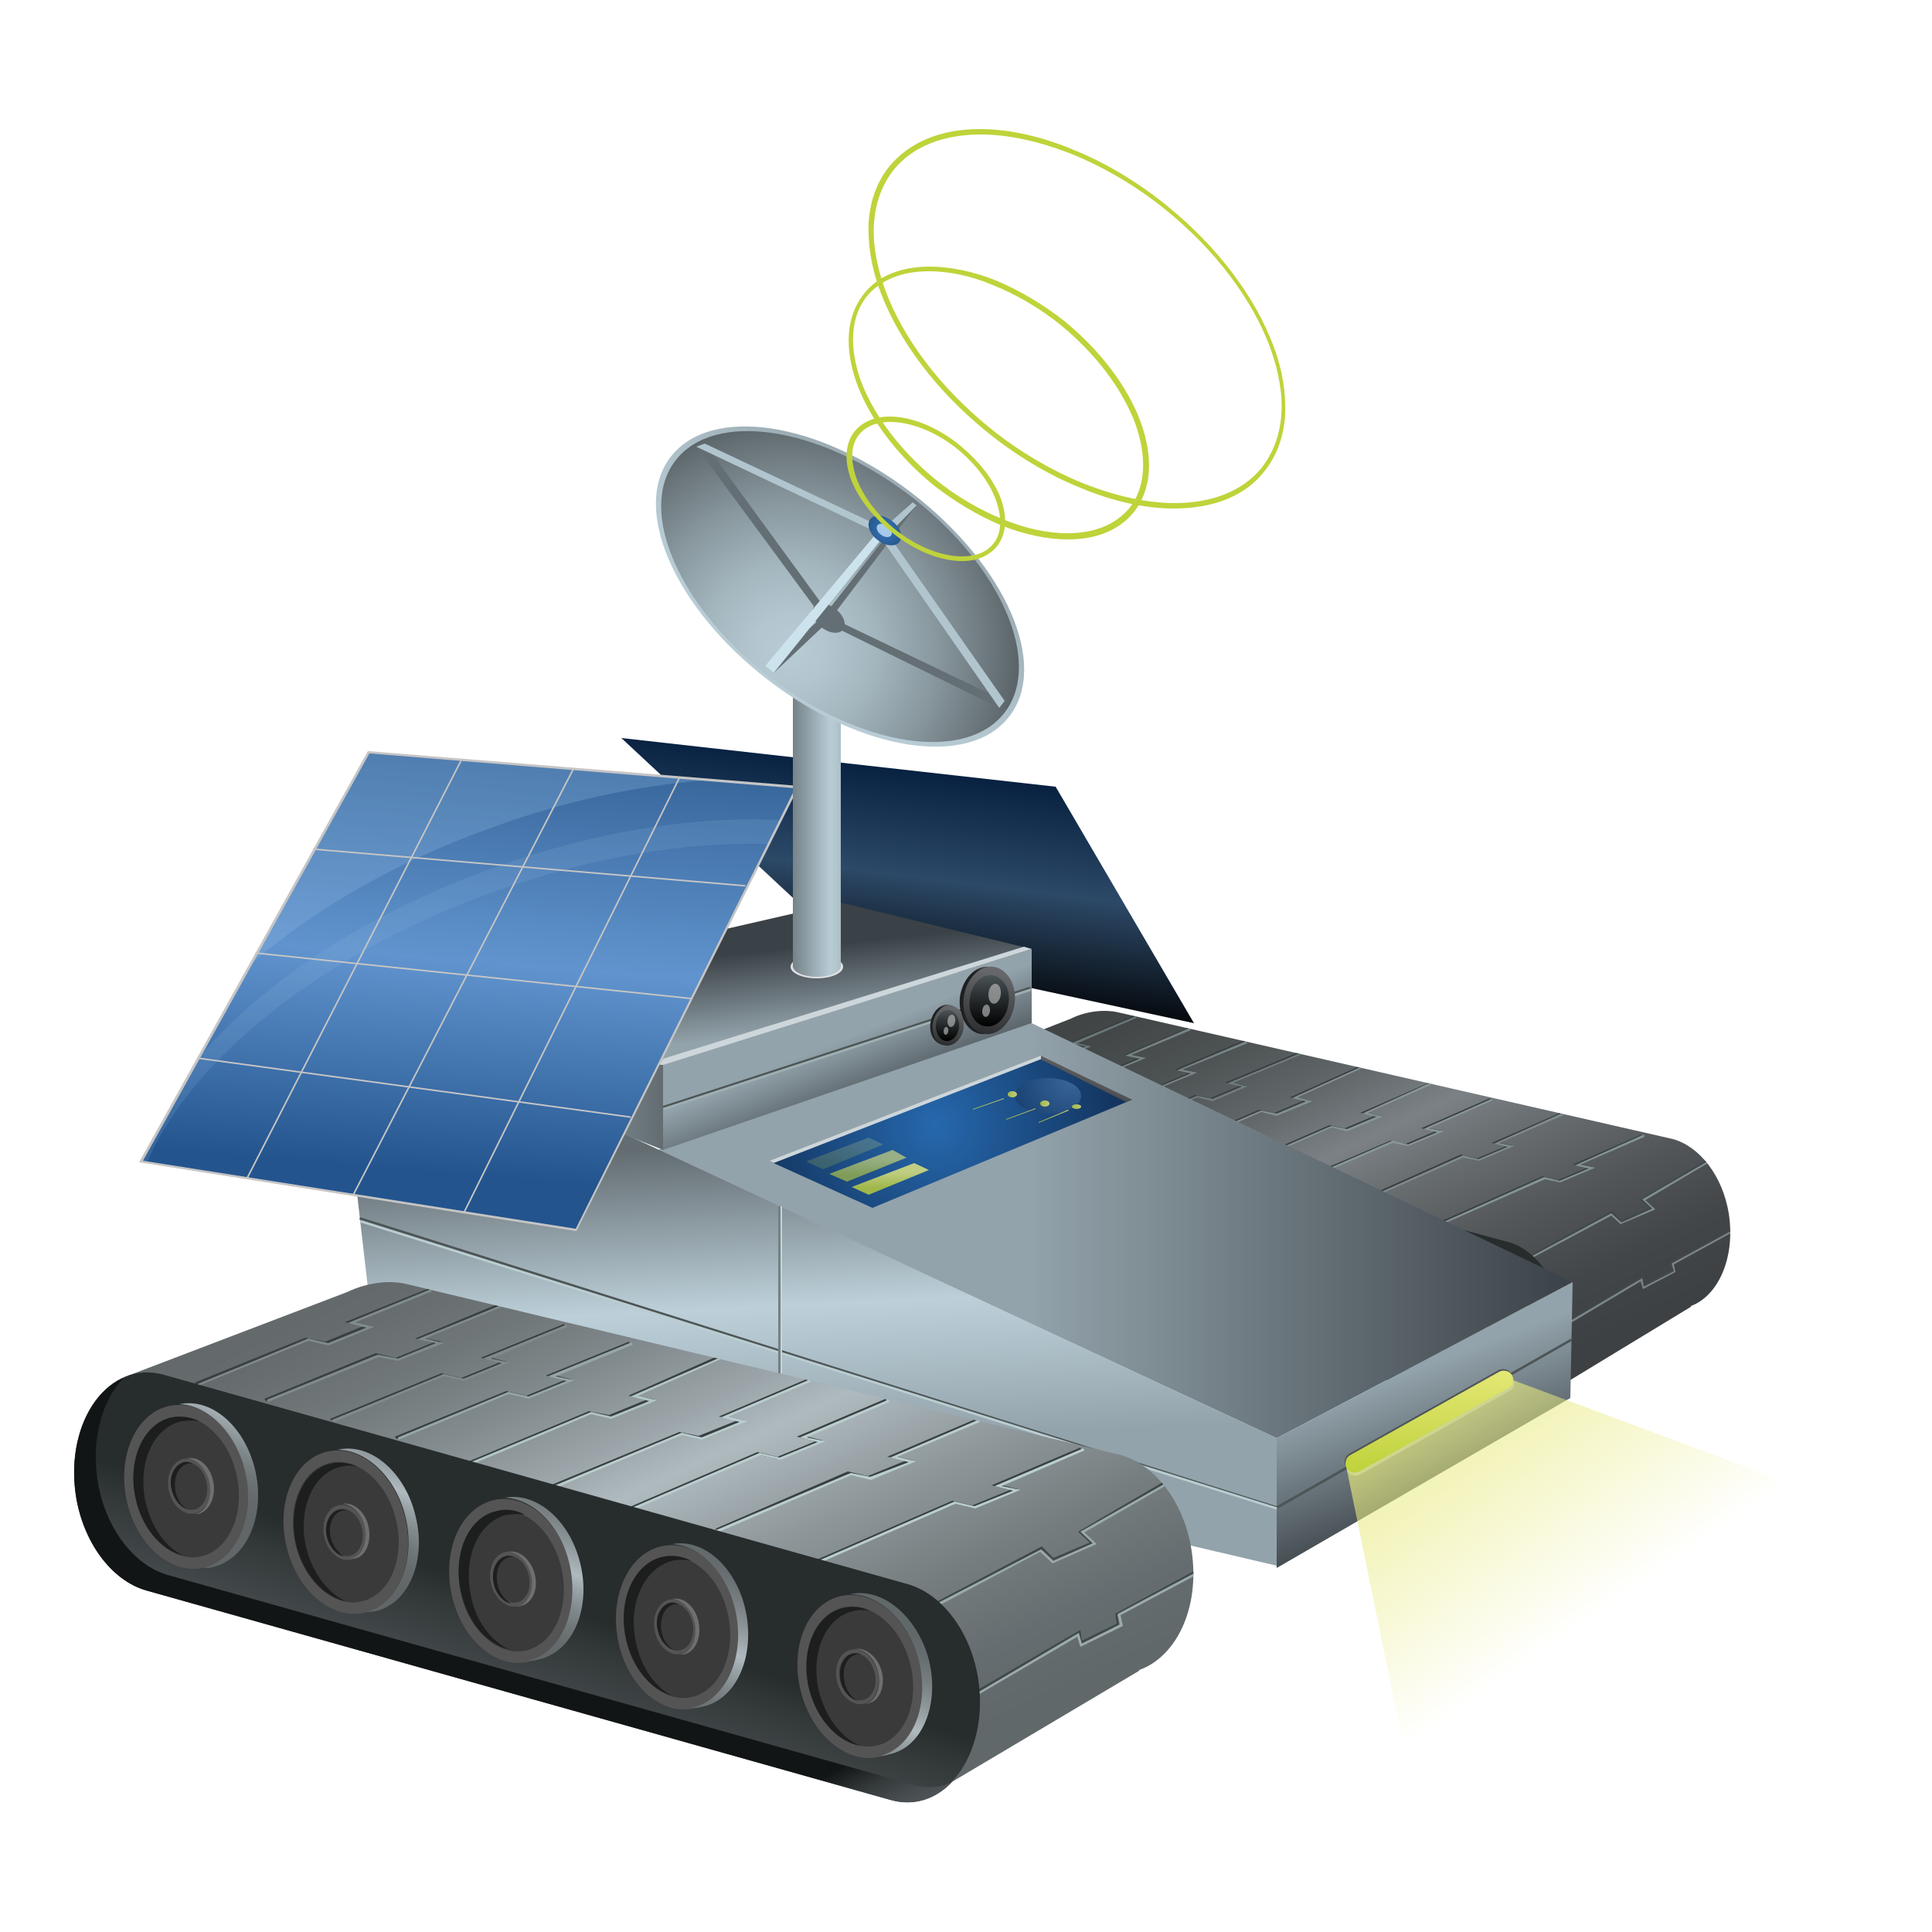 <?xml version="1.0" encoding="utf-8"?>
<!-- Generator: Adobe Illustrator 19.0.0, SVG Export Plug-In . SVG Version: 6.00 Build 0)  -->
<!DOCTYPE svg PUBLIC "-//W3C//DTD SVG 1.1//EN" "http://www.w3.org/Graphics/SVG/1.1/DTD/svg11.dtd">
<svg version="1.1" id="Layer_1" xmlns="http://www.w3.org/2000/svg" xmlns:xlink="http://www.w3.org/1999/xlink" x="0px" y="0px"
	 viewBox="0 0 250 250" enable-background="new 0 0 250 250" xml:space="preserve">
<g id="XMLID_3_">
	<g id="XMLID_23313_">
		<g id="XMLID_23392_">
			<defs>
				<path id="XMLID_23393_" d="M223.7,157L223.7,157c-0.8-4.8-3.7-8.6-7.2-9.6L144.7,131c-1.7-0.4-4.1-0.2-6.1,0.8l-21.9,8.6
					l18.5,4.8c1.3,1.9,3,3.2,4.9,3.7l50.9,13.7l5.9,19.8l21.9-13.3l0-0.1C222.3,167.7,224.6,162.8,223.7,157z"/>
			</defs>
			<clipPath id="XMLID_70_">
				<use xlink:href="#XMLID_23393_"  overflow="visible"/>
			</clipPath>
			<g id="XMLID_23394_" clip-path="url(#XMLID_70_)">
				
					<linearGradient id="XMLID_71_" gradientUnits="userSpaceOnUse" x1="223.022" y1="55.147" x2="254.016" y2="120.892" gradientTransform="matrix(1 -1.081522e-02 1.081522e-02 1 -68.231 64.738)">
					<stop  offset="0" style="stop-color:#3E4243"/>
					<stop  offset="0.121" style="stop-color:#424647"/>
					<stop  offset="0.245" style="stop-color:#4D5253"/>
					<stop  offset="0.37" style="stop-color:#606568"/>
					<stop  offset="0.495" style="stop-color:#7A8084"/>
					<stop  offset="0.498" style="stop-color:#7B8185"/>
					<stop  offset="0.59" style="stop-color:#6A6F72"/>
					<stop  offset="0.747" style="stop-color:#525658"/>
					<stop  offset="0.889" style="stop-color:#434649"/>
					<stop  offset="1" style="stop-color:#3E4143"/>
				</linearGradient>
				<path id="XMLID_23418_" fill="url(#XMLID_71_)" d="M223.7,157L223.7,157c-0.8-4.8-3.7-8.6-7.2-9.6L144.7,131
					c-1.7-0.4-4.1-0.2-6.1,0.8l-21.9,8.6l18.5,4.8c1.3,1.9,3,3.2,4.9,3.7l50.9,13.7l5.9,19.8l21.9-13.3l0-0.1
					C222.3,167.7,224.6,162.8,223.7,157z"/>
				<g id="XMLID_23417_">
					<polygon id="XMLID_68_" fill="#394041" points="123.4,141.4 123.3,141.2 134.4,136.5 136.4,136.9 140.2,135.4 138.3,134.9 
						146.7,131.4 146.8,131.6 139.1,134.9 141,135.3 136.4,137.2 134.4,136.8 					"/>
				</g>
				<g id="XMLID_23416_">
					<polygon id="XMLID_67_" fill="#6B7779" points="123.7,141.5 123.6,141.3 134.6,136.6 136.7,137 140.5,135.4 138.6,135 
						147,131.5 147.1,131.7 139.4,135 141.2,135.4 136.7,137.3 134.7,136.9 					"/>
				</g>
				<g id="XMLID_23415_">
					<polygon id="XMLID_66_" fill="#394041" points="130.4,143 130.3,142.7 141.4,138.1 143.4,138.5 147.2,136.9 145.4,136.5 
						153.7,133 153.8,133.2 146.1,136.4 148,136.8 143.5,138.7 141.4,138.3 					"/>
				</g>
				<g id="XMLID_23414_">
					<polygon id="XMLID_65_" fill="#778385" points="130.7,143.1 130.6,142.8 141.7,138.1 143.7,138.6 147.5,137 145.6,136.6 
						154,133 154.1,133.3 146.4,136.5 148.3,136.9 143.7,138.8 141.7,138.4 					"/>
				</g>
				<g id="XMLID_23413_">
					<polygon id="XMLID_64_" fill="#394041" points="137,144.9 136.9,144.7 148,140 150.1,140.4 153.9,138.8 152,138.4 161,134.6 
						161.1,134.9 152.8,138.3 154.6,138.7 150.1,140.6 148.1,140.2 					"/>
				</g>
				<g id="XMLID_23412_">
					<polygon id="XMLID_63_" fill="#798588" points="137.3,145 137.2,144.8 148.3,140.1 150.3,140.5 154.1,138.9 152.3,138.5 
						161.3,134.7 161.4,135 153,138.4 154.9,138.8 150.3,140.7 148.3,140.3 					"/>
				</g>
				<g id="XMLID_23411_">
					<polygon id="XMLID_62_" fill="#394041" points="143.6,146.6 143.5,146.4 154.6,141.7 156.6,142.1 160.4,140.5 158.5,140.1 
						167.9,136.2 168,136.4 159.3,140 161.2,140.5 156.6,142.4 154.6,141.9 					"/>
				</g>
				<g id="XMLID_23410_">
					<polygon id="XMLID_61_" fill="#707C7F" points="143.9,146.7 143.8,146.5 154.9,141.8 156.9,142.2 160.7,140.6 158.8,140.2 
						168.2,136.3 168.3,136.5 159.6,140.1 161.4,140.6 156.9,142.5 154.9,142 					"/>
				</g>
				<g id="XMLID_23409_">
					<polygon id="XMLID_60_" fill="#394041" points="150.8,149.1 150.7,148.9 162.9,143.6 164.9,144 168.7,142.4 166.9,142 
						175.8,138 175.9,138.2 167.6,141.9 169.5,142.4 165,144.3 162.9,143.8 					"/>
				</g>
				<g id="XMLID_23408_">
					<polygon id="XMLID_59_" fill="#839093" points="151.1,149.2 151,148.9 163.2,143.7 165.2,144.1 169,142.5 167.2,142.1 
						176,138.1 176.1,138.3 167.9,142 169.8,142.5 165.2,144.4 163.2,143.9 					"/>
				</g>
				<g id="XMLID_23407_">
					<polygon id="XMLID_58_" fill="#394041" points="159.9,151.1 159.8,150.9 172,145.6 174,146 177.8,144.4 176,144 184.9,140.1 
						185,140.3 176.7,143.9 178.6,144.4 174.1,146.3 172,145.8 					"/>
				</g>
				<g id="XMLID_23406_">
					<polygon id="XMLID_57_" fill="#879598" points="160.2,151.2 160.1,151 172.3,145.7 174.3,146.1 178.1,144.5 176.3,144.1 
						185.5,139.9 185.6,140.2 177,144 178.9,144.5 174.3,146.4 172.3,145.9 					"/>
				</g>
				<g id="XMLID_23405_">
					<polygon id="XMLID_56_" fill="#394041" points="167.8,153 167.7,152.8 179.9,147.6 181.9,148 185.7,146.4 183.9,146 
						192.8,142.1 192.9,142.3 184.6,145.9 186.5,146.3 182,148.2 179.9,147.8 					"/>
				</g>
				<g id="XMLID_23404_">
					<polygon id="XMLID_55_" fill="#89989B" points="168.1,153.1 168,152.9 180.2,147.6 182.2,148.1 186,146.5 184.2,146.1 
						193,142.2 193.1,142.4 184.9,146 186.8,146.4 182.2,148.3 180.2,147.9 					"/>
				</g>
				<g id="XMLID_23403_">
					<polygon id="XMLID_54_" fill="#394041" points="175.9,155.5 175.8,155.3 189,149.4 191.1,149.9 194.9,148.3 193,147.9 
						201.9,144 202,144.2 193.8,147.8 195.6,148.2 191.1,150.1 189.1,149.7 					"/>
				</g>
				<g id="XMLID_23401_">
					<polygon id="XMLID_53_" fill="#7F8B8E" points="176.2,155.6 176.1,155.4 189.3,149.5 191.3,150 195.1,148.4 193.3,148 
						202.2,144 202.3,144.3 194,147.9 195.9,148.3 191.4,150.2 189.3,149.8 					"/>
				</g>
				<g id="XMLID_23400_">
					<polygon id="XMLID_52_" fill="#394041" points="186.4,158.3 186.3,158.1 199.6,152.2 201.6,152.7 205.4,151.1 203.5,150.7 
						212.4,146.8 212.5,147 204.3,150.6 206.1,151 201.6,152.9 199.6,152.5 					"/>
				</g>
				<g id="XMLID_23399_">
					<polygon id="XMLID_51_" fill="#859396" points="186.7,158.4 186.6,158.2 199.8,152.3 201.8,152.8 205.6,151.2 203.8,150.8 
						212.7,146.8 212.8,147.1 204.5,150.7 206.4,151.1 201.9,153 199.9,152.6 					"/>
				</g>
				<g id="XMLID_23398_">
					<polygon id="XMLID_50_" fill="#404849" points="196.8,163.3 196.7,163.1 208.6,156.7 209.8,157.9 213.4,156.3 212.2,155.2 
						221.3,149.8 221.5,150 212.6,155.2 213.8,156.4 209.8,158.1 208.6,157 					"/>
				</g>
				<g id="XMLID_23397_">
					<polygon id="XMLID_49_" fill="#818E91" points="197.1,163.4 197,163.2 208.5,157 209.8,158.2 213.8,156.4 212.5,155.2 
						221.6,149.9 221.7,150.1 212.9,155.3 214.2,156.5 209.7,158.4 208.5,157.3 					"/>
				</g>
				<g id="XMLID_23396_">
					<polygon id="XMLID_48_" fill="#404849" points="201.6,172 201.5,171.8 212.6,165.1 212.8,166.2 216.2,164.4 216.1,163.4 
						224.7,158.7 224.8,158.9 216.3,163.5 216.5,164.6 212.6,166.5 212.4,165.5 					"/>
				</g>
				<g id="XMLID_23395_">
					<polygon id="XMLID_47_" fill="#7C878A" points="201.9,172 201.7,171.8 212.5,165.4 212.7,166.5 216.6,164.5 216.3,163.5 
						224.9,158.8 225,159 216.6,163.6 216.8,164.6 212.6,166.8 212.3,165.8 					"/>
				</g>
			</g>
		</g>
		
			<linearGradient id="XMLID_72_" gradientUnits="userSpaceOnUse" x1="216.488" y1="122.906" x2="223.808" y2="100.008" gradientTransform="matrix(1 -1.081522e-02 1.081522e-02 1 -68.231 64.738)">
			<stop  offset="0" style="stop-color:#565C5F"/>
			<stop  offset="0.28" style="stop-color:#52585B"/>
			<stop  offset="0.566" style="stop-color:#474C4F"/>
			<stop  offset="0.854" style="stop-color:#34393A"/>
			<stop  offset="1" style="stop-color:#272C2D"/>
		</linearGradient>
		<path id="XMLID_23391_" fill="url(#XMLID_72_)" d="M193.6,182.4l-75-20.2c-3.5-0.9-6.4-4.8-7.2-9.6v0c-1.2-7.5,3.2-13.6,8.7-12.1
			l75,20.2c3.5,0.9,6.4,4.8,7.2,9.6l0,0C203.6,177.7,199.2,183.9,193.6,182.4z"/>
		<g id="XMLID_23389_">
			
				<linearGradient id="XMLID_73_" gradientUnits="userSpaceOnUse" x1="238.241" y1="136.757" x2="233.898" y2="127.855" gradientTransform="matrix(1 -1.081522e-02 1.081522e-02 1 -68.231 64.738)">
				<stop  offset="0" style="stop-color:#565C5F"/>
				<stop  offset="0.23" style="stop-color:#52585B"/>
				<stop  offset="0.464" style="stop-color:#474C4F"/>
				<stop  offset="0.701" style="stop-color:#34393A"/>
				<stop  offset="0.938" style="stop-color:#1A1D1E"/>
				<stop  offset="1" style="stop-color:#121515"/>
			</linearGradient>
			<path id="XMLID_23390_" fill="url(#XMLID_73_)" d="M195.8,180.8l-75-20.2c-3.5-0.9-6.4-4.8-7.2-9.6v0c-0.7-4.2,0.4-8,2.5-10.2
				c-3.4,1.6-5.6,6.3-4.7,11.8v0c0.8,4.8,3.7,8.6,7.2,9.6l75,20.2c2.4,0.6,4.6-0.2,6.2-1.9C198.6,181.1,197.2,181.2,195.8,180.8z"/>
		</g>
		<g id="XMLID_23374_">
			<g id="XMLID_23382_">
				
					<ellipse id="XMLID_23388_" transform="matrix(0.978 -0.21 0.21 0.978 -29.069 29.058)" fill="#555454" cx="122.5" cy="151.7" rx="6.1" ry="8.3"/>
				
					<ellipse id="XMLID_23387_" transform="matrix(0.978 -0.21 0.21 0.978 -29.069 29.058)" fill="#3A3A3A" cx="122.5" cy="151.7" rx="5.2" ry="7.1"/>
				<g id="XMLID_23385_">
					<path id="XMLID_23386_" fill="#1D1E1E" d="M118.4,153.1c-0.8-3.8,0.8-7.4,3.6-8.1c0.6-0.1,1.1-0.1,1.7,0
						c-0.9-0.4-1.8-0.6-2.7-0.4c-2.8,0.6-4.5,4.2-3.6,8.1c0.7,3.1,2.7,5.4,4.9,5.8C120.5,157.7,119,155.7,118.4,153.1z"/>
				</g>
				<g id="XMLID_23383_">
					
						<linearGradient id="XMLID_74_" gradientUnits="userSpaceOnUse" x1="676.691" y1="-119.249" x2="684.761" y2="-135.484" gradientTransform="matrix(0.997 -8.026446e-02 8.026446e-02 0.997 -540.69 325.805)">
						<stop  offset="0" style="stop-color:#616769"/>
						<stop  offset="0.106" style="stop-color:#656B6D"/>
						<stop  offset="0.214" style="stop-color:#707779"/>
						<stop  offset="0.323" style="stop-color:#828B8E"/>
						<stop  offset="0.432" style="stop-color:#9CA6AA"/>
						<stop  offset="0.498" style="stop-color:#AFBABF"/>
						<stop  offset="0.503" style="stop-color:#AEB9BE"/>
						<stop  offset="0.648" style="stop-color:#8D9699"/>
						<stop  offset="0.783" style="stop-color:#757D7F"/>
						<stop  offset="0.905" style="stop-color:#666D70"/>
						<stop  offset="1" style="stop-color:#61686A"/>
					</linearGradient>
					<path id="XMLID_23384_" fill="url(#XMLID_74_)" d="M129.5,150.2c-1-4.5-4.4-7.6-7.8-6.9c0,0-0.1,0-0.1,0c3-0.1,6,2.9,6.9,7
						c1,4.4-0.9,8.6-4.1,9.4c0.3,0,0.6,0,0.9-0.1C128.6,159,130.5,154.7,129.5,150.2z"/>
				</g>
			</g>
			<g id="XMLID_23375_">
				
					<ellipse id="XMLID_23381_" transform="matrix(0.978 -0.21 0.21 0.978 -29.053 29.127)" fill="#555454" cx="122.9" cy="151.6" rx="2.1" ry="2.8"/>
				
					<ellipse id="XMLID_23380_" transform="matrix(0.978 -0.21 0.21 0.978 -29.053 29.127)" fill="#3A3A3A" cx="122.9" cy="151.6" rx="1.8" ry="2.4"/>
				<g id="XMLID_23378_">
					<path id="XMLID_23379_" fill="#1D1E1E" d="M121.5,152.1c-0.3-1.3,0.3-2.5,1.2-2.7c0.2,0,0.4,0,0.6,0c-0.3-0.1-0.6-0.2-0.9-0.1
						c-1,0.2-1.5,1.4-1.2,2.7c0.2,1,0.9,1.8,1.7,2C122.2,153.7,121.7,153,121.5,152.1z"/>
				</g>
				<g id="XMLID_23376_">
					<path id="XMLID_23377_" fill="#6F6F6F" d="M125.2,151.1c-0.3-1.5-1.5-2.6-2.6-2.3c0,0,0,0,0,0c1,0,2,1,2.3,2.4
						c0.3,1.5-0.3,2.9-1.4,3.2c0.1,0,0.2,0,0.3,0C124.9,154.1,125.6,152.7,125.2,151.1z"/>
				</g>
			</g>
		</g>
		<g id="XMLID_23359_">
			<g id="XMLID_23367_">
				
					<ellipse id="XMLID_23373_" transform="matrix(0.972 -0.236 0.236 0.972 -32.884 37.104)" fill="#555454" cx="138.7" cy="156.1" rx="6.1" ry="8.3"/>
				
					<ellipse id="XMLID_23372_" transform="matrix(0.972 -0.236 0.236 0.972 -32.884 37.104)" fill="#3A3A3A" cx="138.7" cy="156.1" rx="5.2" ry="7.1"/>
				<g id="XMLID_23370_">
					<path id="XMLID_23371_" fill="#1D1E1E" d="M134.6,157.6c-0.9-3.8,0.6-7.5,3.4-8.1c0.6-0.1,1.1-0.1,1.7,0
						c-0.9-0.4-1.8-0.5-2.7-0.3c-2.8,0.7-4.3,4.3-3.4,8.1c0.7,3,2.8,5.3,5.1,5.7C136.9,162.2,135.3,160.2,134.6,157.6z"/>
				</g>
				<g id="XMLID_23368_">
					
						<linearGradient id="XMLID_75_" gradientUnits="userSpaceOnUse" x1="868.514" y1="-204.935" x2="876.584" y2="-221.17" gradientTransform="matrix(0.995 -0.104 0.104 0.995 -703.227 453.682)">
						<stop  offset="0" style="stop-color:#616769"/>
						<stop  offset="0.106" style="stop-color:#656B6D"/>
						<stop  offset="0.214" style="stop-color:#707779"/>
						<stop  offset="0.323" style="stop-color:#828B8E"/>
						<stop  offset="0.432" style="stop-color:#9CA6AA"/>
						<stop  offset="0.498" style="stop-color:#AFBABF"/>
						<stop  offset="0.503" style="stop-color:#AEB9BE"/>
						<stop  offset="0.648" style="stop-color:#8D9699"/>
						<stop  offset="0.783" style="stop-color:#757D7F"/>
						<stop  offset="0.905" style="stop-color:#666D70"/>
						<stop  offset="1" style="stop-color:#61686A"/>
					</linearGradient>
					<path id="XMLID_23369_" fill="url(#XMLID_75_)" d="M145.7,154.5c-1.1-4.5-4.6-7.5-7.9-6.7c0,0-0.1,0-0.1,0
						c3-0.1,6.1,2.7,7.1,6.8c1.1,4.4-0.7,8.6-3.9,9.5c0.3,0,0.6-0.1,0.9-0.1C145,163.2,146.8,158.9,145.7,154.5z"/>
				</g>
			</g>
			<g id="XMLID_23360_">
				
					<ellipse id="XMLID_23366_" transform="matrix(0.973 -0.233 0.233 0.973 -32.497 36.494)" fill="#555454" cx="138.5" cy="156.1" rx="2.1" ry="2.8"/>
				
					<ellipse id="XMLID_23365_" transform="matrix(0.973 -0.233 0.233 0.973 -32.497 36.494)" fill="#3A3A3A" cx="138.5" cy="156.1" rx="1.8" ry="2.4"/>
				<g id="XMLID_23363_">
					<path id="XMLID_23364_" fill="#1D1E1E" d="M137.2,156.6c-0.3-1.3,0.2-2.5,1.2-2.8c0.2,0,0.4,0,0.6,0c-0.3-0.1-0.6-0.2-0.9-0.1
						c-1,0.2-1.5,1.5-1.2,2.8c0.2,1,0.9,1.8,1.7,1.9C137.9,158.2,137.4,157.5,137.2,156.6z"/>
				</g>
				<g id="XMLID_23361_">
					<path id="XMLID_23362_" fill="#6F6F6F" d="M140.9,155.6c-0.4-1.5-1.6-2.5-2.7-2.3c0,0,0,0,0,0c1,0,2.1,0.9,2.4,2.3
						c0.4,1.5-0.2,2.9-1.3,3.2c0.1,0,0.2,0,0.3,0C140.7,158.5,141.3,157.1,140.9,155.6z"/>
				</g>
			</g>
		</g>
		<g id="XMLID_23344_">
			<g id="XMLID_23352_">
				
					<ellipse id="XMLID_23358_" transform="matrix(0.979 -0.206 0.206 0.979 -29.77 35.436)" fill="#555454" cx="155.4" cy="160.7" rx="6.1" ry="8.3"/>
				
					<ellipse id="XMLID_23357_" transform="matrix(0.979 -0.206 0.206 0.979 -29.77 35.436)" fill="#3A3A3A" cx="155.4" cy="160.7" rx="5.2" ry="7.1"/>
				<g id="XMLID_23355_">
					<path id="XMLID_23356_" fill="#1D1E1E" d="M151.2,162.2c-0.8-3.8,0.8-7.4,3.7-8c0.6-0.1,1.1-0.1,1.7,0
						c-0.9-0.4-1.8-0.6-2.7-0.4c-2.8,0.6-4.5,4.2-3.7,8c0.6,3.1,2.7,5.4,4.9,5.9C153.3,166.8,151.8,164.8,151.2,162.2z"/>
				</g>
				<g id="XMLID_23353_">
					
						<linearGradient id="XMLID_76_" gradientUnits="userSpaceOnUse" x1="1048.061" y1="-293.525" x2="1056.132" y2="-309.76" gradientTransform="matrix(0.992 -0.124 0.124 0.992 -848.263 588.641)">
						<stop  offset="0" style="stop-color:#616769"/>
						<stop  offset="0.106" style="stop-color:#656B6D"/>
						<stop  offset="0.214" style="stop-color:#707779"/>
						<stop  offset="0.323" style="stop-color:#828B8E"/>
						<stop  offset="0.432" style="stop-color:#9CA6AA"/>
						<stop  offset="0.498" style="stop-color:#AFBABF"/>
						<stop  offset="0.503" style="stop-color:#AEB9BE"/>
						<stop  offset="0.648" style="stop-color:#8D9699"/>
						<stop  offset="0.783" style="stop-color:#757D7F"/>
						<stop  offset="0.905" style="stop-color:#666D70"/>
						<stop  offset="1" style="stop-color:#61686A"/>
					</linearGradient>
					<path id="XMLID_23354_" fill="url(#XMLID_76_)" d="M162.4,159.3c-0.9-4.5-4.4-7.6-7.7-6.9c0,0-0.1,0-0.1,0c3,0,6,2.9,6.9,7
						c0.9,4.4-0.9,8.6-4.2,9.4c0.3,0,0.6,0,0.9-0.1C161.4,168.1,163.3,163.9,162.4,159.3z"/>
				</g>
			</g>
			<g id="XMLID_23345_">
				
					<ellipse id="XMLID_23351_" transform="matrix(0.968 -0.253 0.253 0.968 -35.527 44.436)" fill="#555454" cx="155.4" cy="160.6" rx="2.1" ry="2.8"/>
				
					<ellipse id="XMLID_23350_" transform="matrix(0.968 -0.253 0.253 0.968 -35.527 44.436)" fill="#3A3A3A" cx="155.4" cy="160.6" rx="1.8" ry="2.4"/>
				<g id="XMLID_23348_">
					<path id="XMLID_23349_" fill="#1D1E1E" d="M154,161.2c-0.3-1.3,0.2-2.5,1.1-2.8c0.2-0.1,0.4-0.1,0.6,0
						c-0.3-0.1-0.6-0.2-0.9-0.1c-0.9,0.2-1.4,1.5-1.1,2.8c0.3,1,1,1.8,1.7,1.9C154.8,162.7,154.2,162,154,161.2z"/>
				</g>
				<g id="XMLID_23346_">
					<path id="XMLID_23347_" fill="#6F6F6F" d="M157.7,160c-0.4-1.5-1.6-2.5-2.7-2.2c0,0,0,0,0,0c1-0.1,2.1,0.9,2.4,2.3
						c0.4,1.5-0.2,2.9-1.3,3.2c0.1,0,0.2,0,0.3,0C157.5,163,158.1,161.6,157.7,160z"/>
				</g>
			</g>
		</g>
		<g id="XMLID_23329_">
			<g id="XMLID_23337_">
				
					<ellipse id="XMLID_23343_" transform="matrix(0.984 -0.18 0.18 0.984 -26.978 33.737)" fill="#555454" cx="172" cy="165.2" rx="6.1" ry="8.3"/>
				
					<ellipse id="XMLID_23342_" transform="matrix(0.984 -0.18 0.18 0.984 -26.978 33.737)" fill="#3A3A3A" cx="172" cy="165.2" rx="5.2" ry="7.1"/>
				<g id="XMLID_23340_">
					<path id="XMLID_23341_" fill="#1D1E1E" d="M167.8,166.5c-0.7-3.9,1-7.4,3.9-7.9c0.6-0.1,1.2-0.1,1.7,0.1
						c-0.9-0.4-1.8-0.6-2.7-0.4c-2.8,0.5-4.6,4.1-3.9,7.9c0.6,3.1,2.5,5.4,4.7,6C169.8,171.2,168.3,169.1,167.8,166.5z"/>
				</g>
				<g id="XMLID_23338_">
					
						<linearGradient id="XMLID_77_" gradientUnits="userSpaceOnUse" x1="745.042" y1="-166.05" x2="753.113" y2="-182.286" gradientTransform="matrix(0.997 -8.033849e-02 8.033849e-02 0.997 -558.936 400.129)">
						<stop  offset="0" style="stop-color:#616769"/>
						<stop  offset="0.106" style="stop-color:#656B6D"/>
						<stop  offset="0.214" style="stop-color:#707779"/>
						<stop  offset="0.323" style="stop-color:#828B8E"/>
						<stop  offset="0.432" style="stop-color:#9CA6AA"/>
						<stop  offset="0.498" style="stop-color:#AFBABF"/>
						<stop  offset="0.503" style="stop-color:#AEB9BE"/>
						<stop  offset="0.648" style="stop-color:#8D9699"/>
						<stop  offset="0.783" style="stop-color:#757D7F"/>
						<stop  offset="0.905" style="stop-color:#666D70"/>
						<stop  offset="1" style="stop-color:#61686A"/>
					</linearGradient>
					<path id="XMLID_23339_" fill="url(#XMLID_77_)" d="M179,164c-0.8-4.5-4.2-7.7-7.6-7.1c0,0-0.1,0-0.1,0c3,0,5.9,3,6.7,7.2
						c0.8,4.5-1.2,8.6-4.4,9.3c0.3,0,0.6,0,0.9-0.1C177.8,172.7,179.9,168.5,179,164z"/>
				</g>
			</g>
			<g id="XMLID_23330_">
				
					<ellipse id="XMLID_23336_" transform="matrix(0.978 -0.21 0.21 0.978 -30.825 39.715)" fill="#555454" cx="171.9" cy="165.2" rx="2.1" ry="2.8"/>
				
					<ellipse id="XMLID_23335_" transform="matrix(0.978 -0.21 0.21 0.978 -30.825 39.715)" fill="#3A3A3A" cx="171.9" cy="165.2" rx="1.8" ry="2.4"/>
				<g id="XMLID_23333_">
					<path id="XMLID_23334_" fill="#1D1E1E" d="M170.5,165.7c-0.3-1.3,0.3-2.5,1.2-2.7c0.2,0,0.4,0,0.6,0c-0.3-0.1-0.6-0.2-0.9-0.1
						c-1,0.2-1.5,1.4-1.2,2.7c0.2,1,0.9,1.8,1.7,2C171.2,167.3,170.7,166.6,170.5,165.7z"/>
				</g>
				<g id="XMLID_23331_">
					<path id="XMLID_23332_" fill="#6F6F6F" d="M174.2,164.7c-0.3-1.5-1.5-2.6-2.6-2.3c0,0,0,0,0,0c1,0,2,1,2.3,2.4
						c0.3,1.5-0.3,2.9-1.4,3.2c0.1,0,0.2,0,0.3,0C173.9,167.7,174.6,166.3,174.2,164.7z"/>
				</g>
			</g>
		</g>
		<g id="XMLID_23314_">
			<g id="XMLID_23322_">
				
					<ellipse id="XMLID_23328_" transform="matrix(0.966 -0.257 0.257 0.966 -37.308 54.673)" fill="#555454" cx="190.5" cy="170" rx="6.1" ry="8.3"/>
				
					<ellipse id="XMLID_23327_" transform="matrix(0.966 -0.257 0.257 0.966 -37.308 54.673)" fill="#3A3A3A" cx="190.5" cy="170" rx="5.2" ry="7.1"/>
				<g id="XMLID_23325_">
					<path id="XMLID_23326_" fill="#1D1E1E" d="M186.4,171.7c-1-3.8,0.4-7.5,3.2-8.2c0.6-0.2,1.1-0.2,1.7-0.1
						c-0.9-0.4-1.8-0.5-2.7-0.2c-2.8,0.7-4.2,4.4-3.2,8.2c0.8,3,2.9,5.2,5.2,5.6C188.7,176.2,187.1,174.2,186.4,171.7z"/>
				</g>
				<g id="XMLID_23323_">
					
						<linearGradient id="XMLID_78_" gradientUnits="userSpaceOnUse" x1="1138.68" y1="-368.92" x2="1146.75" y2="-385.155" gradientTransform="matrix(0.992 -0.128 0.128 0.992 -893.745 694.507)">
						<stop  offset="0" style="stop-color:#616769"/>
						<stop  offset="0.106" style="stop-color:#656B6D"/>
						<stop  offset="0.214" style="stop-color:#707779"/>
						<stop  offset="0.323" style="stop-color:#828B8E"/>
						<stop  offset="0.432" style="stop-color:#9CA6AA"/>
						<stop  offset="0.498" style="stop-color:#AFBABF"/>
						<stop  offset="0.503" style="stop-color:#AEB9BE"/>
						<stop  offset="0.648" style="stop-color:#8D9699"/>
						<stop  offset="0.783" style="stop-color:#757D7F"/>
						<stop  offset="0.905" style="stop-color:#666D70"/>
						<stop  offset="1" style="stop-color:#61686A"/>
					</linearGradient>
					<path id="XMLID_23324_" fill="url(#XMLID_78_)" d="M197.4,168.3c-1.2-4.5-4.8-7.4-8.1-6.5c0,0-0.1,0-0.1,0
						c3-0.2,6.1,2.6,7.2,6.6c1.2,4.4-0.5,8.7-3.7,9.6c0.3,0,0.6-0.1,0.9-0.1C196.9,177,198.6,172.7,197.4,168.3z"/>
				</g>
			</g>
			<g id="XMLID_23315_">
				
					<ellipse id="XMLID_23321_" transform="matrix(0.967 -0.257 0.257 0.967 -37.266 54.523)" fill="#555454" cx="190.3" cy="170.1" rx="2.1" ry="2.8"/>
				
					<ellipse id="XMLID_23320_" transform="matrix(0.967 -0.257 0.257 0.967 -37.266 54.523)" fill="#3A3A3A" cx="190.3" cy="170.1" rx="1.8" ry="2.4"/>
				<g id="XMLID_23318_">
					<path id="XMLID_23319_" fill="#1D1E1E" d="M188.9,170.6c-0.3-1.3,0.2-2.5,1.1-2.8c0.2-0.1,0.4-0.1,0.6,0
						c-0.3-0.1-0.6-0.2-0.9-0.1c-0.9,0.3-1.4,1.5-1.1,2.8c0.3,1,1,1.8,1.8,1.9C189.7,172.2,189.2,171.5,188.9,170.6z"/>
				</g>
				<g id="XMLID_23316_">
					<path id="XMLID_23317_" fill="#6F6F6F" d="M192.6,169.5c-0.4-1.5-1.6-2.5-2.7-2.2c0,0,0,0,0,0c1-0.1,2.1,0.9,2.4,2.2
						c0.4,1.5-0.2,2.9-1.2,3.3c0.1,0,0.2,0,0.3,0C192.5,172.4,193,171,192.6,169.5z"/>
				</g>
			</g>
		</g>
	</g>
	<linearGradient id="XMLID_79_" gradientUnits="userSpaceOnUse" x1="119.624" y1="96.666" x2="115.475" y2="129.675">
		<stop  offset="0" style="stop-color:#001838"/>
		<stop  offset="0.505" style="stop-color:#2C4967"/>
		<stop  offset="1" style="stop-color:#000001"/>
	</linearGradient>
	<polygon id="XMLID_23312_" fill="url(#XMLID_79_)" points="154.5,132.4 109.6,122.7 80.4,95.5 136.6,101.8 	"/>
	<linearGradient id="XMLID_80_" gradientUnits="userSpaceOnUse" x1="85.052" y1="159.26" x2="203.472" y2="159.26">
		<stop  offset="0.405" style="stop-color:#93A3AB"/>
		<stop  offset="1" style="stop-color:#3B4247"/>
	</linearGradient>
	<polygon id="XMLID_23311_" fill="url(#XMLID_80_)" points="85.1,148.8 133.5,132.4 203.5,165.9 165.2,186.1 	"/>
	<linearGradient id="XMLID_81_" gradientUnits="userSpaceOnUse" x1="176.926" y1="164.994" x2="188.884" y2="196.339">
		<stop  offset="0.405" style="stop-color:#93A3AB"/>
		<stop  offset="1" style="stop-color:#3B4247"/>
	</linearGradient>
	<polygon id="XMLID_23310_" fill="url(#XMLID_81_)" points="165.2,186.1 165.2,202.9 203.2,180.9 203.5,165.9 	"/>
	<linearGradient id="XMLID_82_" gradientUnits="userSpaceOnUse" x1="105.702" y1="186.865" x2="103.769" y2="147.733">
		<stop  offset="0" style="stop-color:#93A3AB"/>
		<stop  offset="0.46" style="stop-color:#BDD0D9"/>
		<stop  offset="1" style="stop-color:#626C71"/>
	</linearGradient>
	<polygon id="XMLID_23309_" fill="url(#XMLID_82_)" points="43.3,129.2 48.6,175.3 165.2,202.6 165.2,186.1 	"/>
	<linearGradient id="XMLID_83_" gradientUnits="userSpaceOnUse" x1="43.324" y1="140.34" x2="85.836" y2="140.34">
		<stop  offset="0" style="stop-color:#93A3AB"/>
		<stop  offset="0.46" style="stop-color:#A8B9C0"/>
		<stop  offset="1" style="stop-color:#626C71"/>
	</linearGradient>
	<polygon id="XMLID_23308_" fill="url(#XMLID_83_)" points="43.3,131.8 85.8,137.8 85.8,148.8 	"/>
	<linearGradient id="XMLID_84_" gradientUnits="userSpaceOnUse" x1="106.176" y1="127.287" x2="113.423" y2="145.041">
		<stop  offset="0.405" style="stop-color:#93A3AB"/>
		<stop  offset="1" style="stop-color:#3B4247"/>
	</linearGradient>
	<polygon id="XMLID_23307_" fill="url(#XMLID_84_)" points="85.8,137.7 133.5,122.8 133.5,132.4 85.8,148.8 	"/>
	<linearGradient id="XMLID_85_" gradientUnits="userSpaceOnUse" x1="89.942" y1="142.393" x2="88.077" y2="124.15">
		<stop  offset="0.405" style="stop-color:#93A3AB"/>
		<stop  offset="1" style="stop-color:#3B4247"/>
	</linearGradient>
	<polygon id="XMLID_23306_" fill="url(#XMLID_85_)" points="108.8,116.8 133.5,122.8 85.8,137.7 43.3,131.8 	"/>
	<linearGradient id="XMLID_86_" gradientUnits="userSpaceOnUse" x1="63.108" y1="96.309" x2="58.578" y2="151.932">
		<stop  offset="4.406489e-02" style="stop-color:#39689D"/>
		<stop  offset="0.505" style="stop-color:#6194CE"/>
		<stop  offset="1" style="stop-color:#23548E"/>
	</linearGradient>
	<polygon id="XMLID_23305_" fill="url(#XMLID_86_)" points="18.3,150.3 74.6,159.2 103.1,101.9 47.7,97.4 	"/>
	<g id="XMLID_23302_" opacity="0.4">
		<path id="XMLID_23304_" opacity="0.7" fill="#8FBAE3" d="M90.9,101l-43.3-3.5l-15.1,27.2c8.1-7,18.9-13.3,31.4-17.7
			C73.2,103.6,82.4,101.7,90.9,101z"/>
		<path id="XMLID_23303_" opacity="0.4" fill="#8FBAE3" d="M63.9,115.4c12.5-4.5,24.9-6.5,35.6-6.2l1.5-3.1c-11-0.5-24,1.4-37.1,6.2
			C47.6,118.1,34.2,127,26,136.5l-7.7,13.9l0.7,0.1C24.6,137.2,41.5,123.4,63.9,115.4z"/>
	</g>
	<g id="XMLID_23301_">
		<path fill="#C5C5C5" d="M74.6,159.3l-0.1,0L18,150.4l0.1-0.2l29.5-53l0.1,0l55.7,4.5L74.6,159.3z M18.5,150.2l56,8.8l28.4-57
			l-55.1-4.5L18.5,150.2z"/>
	</g>
	<g id="XMLID_23300_">
		
			<rect id="XMLID_44_" x="45.7" y="95.1" transform="matrix(0.89 0.456 -0.456 0.89 62.256 -7.088)" fill="#C5C5C5" width="0.2" height="60.7"/>
	</g>
	<g id="XMLID_23299_">
		
			<rect id="XMLID_43_" x="59.9" y="96.1" transform="matrix(0.888 0.459 -0.459 0.888 65.032 -13.381)" fill="#C5C5C5" width="0.2" height="62"/>
	</g>
	<g id="XMLID_23298_">
		
			<rect id="XMLID_42_" x="73.9" y="97.4" transform="matrix(0.896 0.444 -0.444 0.896 64.852 -19.47)" fill="#C5C5C5" width="0.2" height="62.7"/>
	</g>
	<g id="XMLID_23297_">
		
			<rect id="XMLID_41_" x="40.4" y="112.2" transform="matrix(0.996 8.456033e-02 -8.456033e-02 0.996 9.741 -5.393)" fill="#C5C5C5" width="56.2" height="0.2"/>
	</g>
	<g id="XMLID_23296_">
		
			<rect id="XMLID_40_" x="32.9" y="126.1" transform="matrix(0.995 0.104 -0.104 0.995 13.453 -5.673)" fill="#C5C5C5" width="56.6" height="0.2"/>
	</g>
	<g id="XMLID_23295_">
		
			<rect id="XMLID_39_" x="25.3" y="140.6" transform="matrix(0.991 0.135 -0.135 0.991 19.442 -5.936)" fill="#C5C5C5" width="56.6" height="0.2"/>
	</g>
	<ellipse id="XMLID_23294_" fill="#DFDFDF" cx="105.7" cy="125.1" rx="3.4" ry="1.5"/>
	<g id="XMLID_23276_">
		<linearGradient id="XMLID_87_" gradientUnits="userSpaceOnUse" x1="112.336" y1="101.834" x2="100.191" y2="101.834">
			<stop  offset="0" style="stop-color:#626C71"/>
			<stop  offset="4.723364e-03" style="stop-color:#646E73"/>
			<stop  offset="0.129" style="stop-color:#88969D"/>
			<stop  offset="0.242" style="stop-color:#A2B4BC"/>
			<stop  offset="0.338" style="stop-color:#B2C6CE"/>
			<stop  offset="0.405" style="stop-color:#B8CCD5"/>
			<stop  offset="1" style="stop-color:#545D62"/>
		</linearGradient>
		<path id="XMLID_23293_" fill="url(#XMLID_87_)" d="M102.6,77.3V125c0,0.8,1.4,1.4,3.1,1.4s3.1-0.6,3.1-1.4V77.3H102.6z"/>
		<g id="XMLID_23277_">
			<g id="XMLID_23279_">
				
					<linearGradient id="XMLID_88_" gradientUnits="userSpaceOnUse" x1="303.297" y1="813.862" x2="319.695" y2="797.463" gradientTransform="matrix(0.992 -0.13 0.13 0.992 -304.744 -682.536)">
					<stop  offset="0" style="stop-color:#B8CCD5"/>
					<stop  offset="0.349" style="stop-color:#B3C6CF"/>
					<stop  offset="0.825" style="stop-color:#A4B5BD"/>
					<stop  offset="1" style="stop-color:#9DADB5"/>
				</linearGradient>
				<path id="XMLID_23292_" fill="url(#XMLID_88_)" d="M118,63.8c12.1,9.3,17.8,22.2,12.6,28.9c-5.1,6.7-19.1,4.6-31.2-4.7
					S81.6,65.8,86.8,59.1S105.9,54.5,118,63.8z"/>
				
					<radialGradient id="XMLID_89_" cx="303.738" cy="812.517" r="30.824" gradientTransform="matrix(0.992 -0.13 0.13 0.992 -304.744 -682.536)" gradientUnits="userSpaceOnUse">
					<stop  offset="0" style="stop-color:#B8CCD5"/>
					<stop  offset="0.153" style="stop-color:#B3C6CF"/>
					<stop  offset="0.363" style="stop-color:#A3B5BD"/>
					<stop  offset="0.605" style="stop-color:#8A99A0"/>
					<stop  offset="0.87" style="stop-color:#687378"/>
					<stop  offset="1" style="stop-color:#545D62"/>
				</radialGradient>
				<path id="XMLID_23291_" fill="url(#XMLID_89_)" d="M117.7,64.1c11.8,9,17.3,21.6,12.3,28.1c-5,6.5-18.5,4.5-30.3-4.5
					S82.4,66.1,87.4,59.6S105.9,55.1,117.7,64.1z"/>
				<polygon id="XMLID_23290_" fill="#636F74" points="91.2,57.4 107.7,80 106.9,80.6 90.1,57.8 				"/>
				<polygon id="XMLID_23289_" fill="#B1C5CE" points="91.2,57.4 114.3,68.3 113.5,68.9 90.1,57.8 				"/>
				<polygon id="XMLID_23288_" fill="#636F74" points="107.7,80 130,90.7 129.3,91.6 106.9,80.6 				"/>
				
					<ellipse id="XMLID_23287_" transform="matrix(0.619 -0.785 0.785 0.619 -22.007 114.695)" fill="#636F74" cx="107.3" cy="80" rx="1.5" ry="2.4"/>
				<polygon id="XMLID_23286_" fill="#636F74" points="100.1,87.1 99,86.2 106.6,79.7 107.3,80.3 				"/>
				<polygon id="XMLID_23285_" fill="#CCE2EC" points="100.1,87.1 99,86.2 113.5,68.9 114.1,69.7 				"/>
				<polygon id="XMLID_23284_" fill="#636F74" points="107.9,79.5 107.3,78.8 118.1,65 118.6,65.4 				"/>
				<polyline id="XMLID_23283_" fill="#B1C5CE" points="115.1,69 114.5,68.2 118.1,65 118.6,65.4 				"/>
				<polygon id="XMLID_23282_" fill="#B1C5CE" points="114.3,68.3 130,90.7 129.3,91.6 113.5,68.9 				"/>
				<line id="XMLID_23281_" fill="#B1C5CE" x1="118.6" y1="65.4" x2="115.1" y2="69"/>
				
					<radialGradient id="XMLID_90_" cx="388.897" cy="1318.995" r="5.476" gradientTransform="matrix(0.975 -0.222 0.222 0.975 -557.387 -1131.176)" gradientUnits="userSpaceOnUse">
					<stop  offset="0" style="stop-color:#3877BB"/>
					<stop  offset="1" style="stop-color:#102D54"/>
				</radialGradient>
				<path id="XMLID_23280_" fill="url(#XMLID_90_)" d="M115.4,67.4c1.1,0.8,1.5,2,1,2.7c-0.5,0.7-1.8,0.6-2.8-0.2
					c-1.1-0.8-1.5-2-1-2.7C113.1,66.5,114.4,66.6,115.4,67.4z"/>
			</g>
			
				<ellipse id="XMLID_23278_" transform="matrix(0.598 -0.801 0.801 0.598 -8.996 119.325)" fill="#A7CAEA" cx="114.5" cy="68.6" rx="0.7" ry="1.1"/>
		</g>
	</g>
	<polygon id="XMLID_23275_" fill="#CDD6DA" points="133.5,122.8 132.5,122.5 85.8,137 85.4,137.7 85.8,137.8 	"/>
	<g id="XMLID_23274_">
		
			<rect id="XMLID_38_" x="109.4" y="110.6" transform="matrix(0.309 0.951 -0.951 0.309 204.68 -10.553)" fill="#4D5557" width="0.3" height="50"/>
	</g>
	<g id="XMLID_23273_">
		
			<rect id="XMLID_37_" x="109.4" y="110.8" transform="matrix(0.309 0.951 -0.951 0.309 204.937 -10.366)" fill="#9EAFB2" width="0.3" height="50"/>
	</g>
	<g id="XMLID_23266_">
		<g id="XMLID_23269_">
			<linearGradient id="XMLID_91_" gradientUnits="userSpaceOnUse" x1="128.997" y1="129.258" x2="126.646" y2="129.577">
				<stop  offset="0" style="stop-color:#65676A"/>
				<stop  offset="1" style="stop-color:#1E2021"/>
			</linearGradient>
			<path id="XMLID_23272_" fill="url(#XMLID_91_)" d="M124.2,129.1c0.3-2.4,2-4.2,3.8-4c1.8,0.2,3.1,2.3,2.8,4.7
				c-0.3,2.4-2,4.2-3.8,4C125.2,133.6,124,131.5,124.2,129.1z"/>
			
				<linearGradient id="XMLID_92_" gradientUnits="userSpaceOnUse" x1="-502.01" y1="738.617" x2="-502.853" y2="748.597" gradientTransform="matrix(0.993 0.114 -0.114 0.993 711.903 -550.174)">
				<stop  offset="0" style="stop-color:#65676A"/>
				<stop  offset="1" style="stop-color:#1E2021"/>
			</linearGradient>
			<path id="XMLID_23271_" fill="url(#XMLID_92_)" d="M124.7,129.1c0.3-2.4,2-4.2,3.8-4c1.8,0.2,3.1,2.3,2.8,4.7
				c-0.3,2.4-2,4.2-3.8,4C125.7,133.6,124.4,131.5,124.7,129.1z"/>
			<linearGradient id="XMLID_93_" gradientUnits="userSpaceOnUse" x1="127.952" y1="132.828" x2="128.013" y2="125.386">
				<stop  offset="0" style="stop-color:#000000"/>
				<stop  offset="0.512" style="stop-color:#292E30"/>
				<stop  offset="1" style="stop-color:#545D62"/>
			</linearGradient>
			<path id="XMLID_23270_" fill="url(#XMLID_93_)" d="M125.5,129.2c0.2-1.8,1.5-3.2,2.9-3c1.4,0.2,2.4,1.8,2.1,3.6
				c-0.2,1.8-1.5,3.2-2.9,3C126.2,132.7,125.2,131.1,125.5,129.2z"/>
		</g>
		
			<ellipse id="XMLID_23268_" transform="matrix(0.993 0.114 -0.114 0.993 15.58 -13.883)" opacity="0.65" fill="#BABABA" cx="128.7" cy="128.7" rx="0.8" ry="1.3"/>
		
			<ellipse id="XMLID_23267_" transform="matrix(0.993 0.114 -0.114 0.993 15.821 -13.74)" opacity="0.65" fill="#BABABA" cx="127.6" cy="130.9" rx="0.5" ry="0.8"/>
	</g>
	<path id="XMLID_23264_" fill="#4D5557" d="M195.1,179.4l-19.3,10.8c-0.8,0.4-1.8-0.1-1.8-1l0,0c0-0.4,0.2-0.9,0.6-1.1l19.3-10.8
		c0.8-0.4,1.8,0.1,1.8,1l0,0C195.7,178.8,195.5,179.2,195.1,179.4z"/>
	<path id="XMLID_23263_" fill="#9EAFB2" d="M195.3,180l-19.3,10.8c-0.8,0.4-1.8-0.1-1.8-1l0,0c0-0.4,0.2-0.9,0.6-1.1l19.3-10.8
		c0.8-0.4,1.8,0.1,1.8,1l0,0C196,179.4,195.7,179.8,195.3,180z"/>
	<g id="XMLID_23259_">
		<g id="XMLID_23262_">
			<path fill="#BFD33A" d="M124.5,72.6c-2.9,0-6.3-1.4-9.2-3.8c-2.4-2-4.3-4.4-5.2-6.8c-0.9-2.5-0.7-4.7,0.5-6.2
				c1-1.2,2.6-1.9,4.5-1.9c2.9,0,6.3,1.4,9.2,3.8c2.4,2,4.3,4.4,5.2,6.8c0.9,2.5,0.7,4.7-0.5,6.2C128,71.9,126.5,72.6,124.5,72.6z
				 M115.2,54.6c-1.8,0-3.2,0.6-4,1.6c-1.1,1.3-1.2,3.3-0.4,5.6c0.8,2.3,2.6,4.7,4.9,6.6c2.8,2.3,6.1,3.6,8.8,3.6
				c1.8,0,3.2-0.6,4-1.6c1.1-1.3,1.2-3.3,0.4-5.6c-0.8-2.3-2.6-4.7-4.9-6.6C121.2,55.9,117.9,54.6,115.2,54.6z"/>
		</g>
		<g id="XMLID_23261_">
			<path fill="#BFD33A" d="M138.2,69.8c-2.6,0-5.6-0.6-8.6-1.8c-3.1-1.3-6.1-3.1-8.9-5.3c-4.6-3.8-8.1-8.4-9.8-13
				c-1.7-4.7-1.4-8.8,0.9-11.7c1.8-2.3,4.8-3.5,8.5-3.5c2.6,0,5.6,0.6,8.6,1.8c3.1,1.3,6.1,3.1,8.9,5.3c4.6,3.8,8.1,8.4,9.8,13
				c1.7,4.7,1.4,8.8-0.9,11.7C144.8,68.6,141.9,69.8,138.2,69.8z M120.2,35.1c-3.5,0-6.2,1.1-8,3.2c-2.1,2.6-2.4,6.5-0.8,11
				c1.7,4.5,5.1,9,9.6,12.7c2.7,2.2,5.8,4,8.8,5.2c2.9,1.2,5.8,1.8,8.3,1.8c3.5,0,6.2-1.1,8-3.2c2.1-2.6,2.4-6.5,0.8-11
				c-1.7-4.5-5.1-9-9.6-12.7c-2.7-2.2-5.8-4-8.8-5.2C125.7,35.7,122.8,35.1,120.2,35.1z"/>
		</g>
		<g id="XMLID_23260_">
			<path fill="#BFD33A" d="M151.9,65.8c-3.7,0-7.8-0.9-11.9-2.6c-4.3-1.7-8.6-4.3-12.4-7.4c-6.5-5.3-11.3-11.7-13.7-18.1
				c-1.2-3.2-1.6-6.1-1.5-8.9c0.2-2.9,1.1-5.3,2.7-7.3c2.6-3.1,6.6-4.8,11.7-4.8c3.7,0,7.8,0.9,11.9,2.6c4.3,1.7,8.6,4.3,12.4,7.4
				c6.5,5.3,11.3,11.7,13.7,18.1c1.2,3.2,1.6,6.1,1.5,8.9c-0.2,2.9-1.1,5.3-2.7,7.3C161.1,64.2,157,65.8,151.9,65.8z M126.9,17.4
				c-4.9,0-8.8,1.6-11.2,4.5c-1.5,1.9-2.4,4.2-2.6,6.9c-0.2,2.6,0.3,5.5,1.4,8.6c2.3,6.3,7.1,12.7,13.5,17.9
				c3.8,3.1,8.1,5.6,12.3,7.3c4.1,1.6,8.1,2.5,11.7,2.5c4.9,0,8.8-1.6,11.2-4.5c1.5-1.9,2.4-4.2,2.6-6.9c0.2-2.6-0.3-5.5-1.4-8.6
				c-2.3-6.3-7.1-12.7-13.5-17.9c-3.8-3.1-8.1-5.6-12.3-7.3C134.5,18.3,130.5,17.4,126.9,17.4z"/>
		</g>
	</g>
	<polygon id="XMLID_23252_" fill="#CDD6DA" points="99.6,150.2 112.4,156 146.5,142.3 134.7,136.6 	"/>
	<radialGradient id="XMLID_94_" cx="121.02" cy="145.676" r="27.072" gradientUnits="userSpaceOnUse">
		<stop  offset="0" style="stop-color:#2668AD"/>
		<stop  offset="1" style="stop-color:#102D54"/>
	</radialGradient>
	<polygon id="XMLID_23251_" fill="url(#XMLID_94_)" points="100.1,150.5 112.9,156.3 146.5,142.3 135.1,136.9 	"/>
	<linearGradient id="XMLID_95_" gradientUnits="userSpaceOnUse" x1="140.877" y1="138.766" x2="139.221" y2="142.629">
		<stop  offset="0" style="stop-color:#65676A"/>
		<stop  offset="1" style="stop-color:#1E2021"/>
	</linearGradient>
	<polygon id="XMLID_23250_" fill="url(#XMLID_95_)" points="134.7,136.6 134.7,137.1 145.7,142.6 146.5,142.3 	"/>
	<g id="XMLID_23234_">
		<polygon id="XMLID_30_" fill="#4D5557" points="165.2,195.3 165.1,195.2 46.5,157.8 46.6,157.5 165.2,194.9 203.3,173.2 
			203.4,173.5 		"/>
	</g>
	<g id="XMLID_23233_">
		
			<rect id="XMLID_29_" x="43.8" y="176.5" transform="matrix(0.954 0.299 -0.299 0.954 57.679 -23.586)" fill="#BACDD0" width="124.3" height="0.3"/>
	</g>
	<g id="XMLID_12624_">
		<g id="XMLID_23205_">
			<defs>
				<path id="XMLID_23206_" d="M154.2,200.7L154.2,200.7c-0.9-6.1-4.6-11.1-9.1-12.4l-92.3-22.1c-2.2-0.6-5.2-0.3-7.9,1l-28.3,10.8
					l23.7,6.4c1.6,2.4,3.8,4.1,6.2,4.8l65.3,18.3l7.3,25.5l28.3-16.8l0-0.1C152.2,214.4,155.3,208.1,154.2,200.7z"/>
			</defs>
			<clipPath id="XMLID_96_">
				<use xlink:href="#XMLID_23206_"  overflow="visible"/>
			</clipPath>
			<g id="XMLID_23208_" clip-path="url(#XMLID_96_)">
				<linearGradient id="XMLID_97_" gradientUnits="userSpaceOnUse" x1="66.824" y1="148.832" x2="106.713" y2="233.446">
					<stop  offset="0" style="stop-color:#616769"/>
					<stop  offset="0.106" style="stop-color:#656B6D"/>
					<stop  offset="0.214" style="stop-color:#707779"/>
					<stop  offset="0.323" style="stop-color:#828B8E"/>
					<stop  offset="0.432" style="stop-color:#9CA6AA"/>
					<stop  offset="0.498" style="stop-color:#AFBABF"/>
					<stop  offset="0.503" style="stop-color:#AEB9BE"/>
					<stop  offset="0.648" style="stop-color:#8D9699"/>
					<stop  offset="0.783" style="stop-color:#757D7F"/>
					<stop  offset="0.905" style="stop-color:#666D70"/>
					<stop  offset="1" style="stop-color:#61686A"/>
				</linearGradient>
				<path id="XMLID_23232_" fill="url(#XMLID_97_)" d="M154.2,200.7L154.2,200.7c-0.9-6.1-4.6-11.1-9.1-12.4l-92.3-22.1
					c-2.2-0.6-5.2-0.3-7.9,1l-28.3,10.8l23.7,6.4c1.6,2.4,3.8,4.1,6.2,4.8l65.3,18.3l7.3,25.5l28.3-16.8l0-0.1
					C152.2,214.4,155.3,208.1,154.2,200.7z"/>
				<g id="XMLID_23231_">
					<polygon id="XMLID_28_" fill="#394041" points="25.3,179.2 25.2,178.9 39.5,173.1 42.1,173.6 47,171.6 44.6,171.1 55.5,166.7 
						55.6,166.9 45.6,171 48,171.6 42.2,173.9 39.6,173.4 					"/>
				</g>
				<g id="XMLID_23230_">
					<polygon id="XMLID_27_" fill="#808B8E" points="25.7,179.3 25.6,179.1 39.9,173.2 42.5,173.8 47.4,171.8 45,171.2 55.8,166.8 
						55.9,167.1 46,171.1 48.4,171.7 42.5,174.1 39.9,173.5 					"/>
				</g>
				<g id="XMLID_23229_">
					<polygon id="XMLID_26_" fill="#394041" points="34.4,181.3 34.2,181 48.6,175.1 51.2,175.7 56.1,173.7 53.7,173.2 64.5,168.7 
						64.6,169 54.7,173.1 57.1,173.6 51.2,176 48.6,175.4 					"/>
				</g>
				<g id="XMLID_23228_">
					<polygon id="XMLID_25_" fill="#808B8E" points="34.7,181.4 34.6,181.1 48.9,175.3 51.5,175.8 56.4,173.8 54,173.3 64.8,168.9 
						65,169.1 55,173.2 57.4,173.8 51.5,176.1 49,175.6 					"/>
				</g>
				<g id="XMLID_23227_">
					<polygon id="XMLID_24_" fill="#394041" points="42.8,183.8 42.7,183.6 57.1,177.7 59.7,178.3 64.6,176.3 62.2,175.7 73,171.3 
						73.1,171.6 63.2,175.6 65.6,176.2 59.7,178.6 57.1,178 					"/>
				</g>
				<g id="XMLID_23226_">
					<polygon id="XMLID_23_" fill="#808B8E" points="43.2,184 43.1,183.7 57.4,177.8 60,178.4 64.9,176.4 62.5,175.8 73.3,171.4 
						73.4,171.7 63.5,175.8 65.9,176.3 60,178.7 57.4,178.1 					"/>
				</g>
				<g id="XMLID_23225_">
					<polygon id="XMLID_22_" fill="#394041" points="51.3,186.2 51.1,185.9 65.5,180 68.1,180.6 73,178.6 70.6,178 81.4,173.6 
						81.5,173.9 71.6,177.9 74,178.5 68.1,180.9 65.5,180.3 					"/>
				</g>
				<g id="XMLID_23224_">
					<polygon id="XMLID_21_" fill="#96A6A9" points="51.6,186.3 51.5,186 65.8,180.1 68.4,180.7 73.3,178.7 70.9,178.1 81.7,173.7 
						81.9,174 71.9,178.1 74.3,178.6 68.4,181 65.8,180.4 					"/>
				</g>
				<g id="XMLID_23223_">
					<polygon id="XMLID_20_" fill="#394041" points="60.5,189.4 60.4,189.2 76.2,182.6 78.8,183.1 83.7,181.1 81.3,180.6 
						92.8,175.5 92.9,175.8 82.2,180.5 84.7,181.1 78.8,183.4 76.2,182.9 					"/>
				</g>
				<g id="XMLID_23222_">
					<polygon id="XMLID_19_" fill="#B1C4C7" points="60.8,189.6 60.7,189.3 76.5,182.7 79.1,183.3 84,181.3 81.6,180.7 93.1,175.7 
						93.2,175.9 82.6,180.6 85,181.2 79.1,183.6 76.5,183 					"/>
				</g>
				<g id="XMLID_23221_">
					<polygon id="XMLID_18_" fill="#394041" points="71.3,192.5 71.2,192.2 87.9,185.3 90.4,185.8 95.4,183.8 93,183.3 104.5,178.4 
						104.6,178.7 93.9,183.2 96.3,183.8 90.5,186.2 87.9,185.6 					"/>
				</g>
				<g id="XMLID_23220_">
					<polygon id="XMLID_17_" fill="#BACDD0" points="71.7,192.6 71.6,192.3 88.2,185.4 90.8,186 95.7,184 93.3,183.4 104.8,178.5 
						104.9,178.8 94.3,183.3 96.7,183.9 90.8,186.3 88.2,185.7 					"/>
				</g>
				<g id="XMLID_23219_">
					<polygon id="XMLID_16_" fill="#394041" points="81.1,195.5 81,195.2 98,187.9 100.6,188.5 105.5,186.5 103.1,185.9 114.6,181 
						114.7,181.3 104.1,185.8 106.5,186.4 100.6,188.8 98,188.2 					"/>
				</g>
				<g id="XMLID_23218_">
					<polygon id="XMLID_15_" fill="#BACDD0" points="81.4,195.6 81.3,195.3 98.3,188 100.9,188.6 105.8,186.6 103.5,186 115,181.1 
						115.1,181.4 104.4,186 106.8,186.5 101,188.9 98.4,188.3 					"/>
				</g>
				<g id="XMLID_23217_">
					<polygon id="XMLID_14_" fill="#394041" points="92.7,198.1 92.6,197.8 109.7,190.4 112.3,191 117.2,189 114.8,188.5 
						126.3,183.6 126.4,183.8 115.8,188.4 118.2,189 112.3,191.3 109.7,190.8 					"/>
				</g>
				<g id="XMLID_23216_">
					<polygon id="XMLID_13_" fill="#BACDD0" points="92.6,198.4 92.4,198.1 110.1,190.6 112.6,191.1 117.6,189.2 115.2,188.6 
						126.7,183.7 126.8,184 116.1,188.5 118.5,189.1 112.7,191.5 110.1,190.9 					"/>
				</g>
				<g id="XMLID_23215_">
					<polygon id="XMLID_12_" fill="#394041" points="105.6,202.2 105.5,201.9 123.2,194.2 125.8,194.8 130.7,192.8 128.3,192.2 
						139.8,187.3 139.9,187.6 129.3,192.1 131.7,192.7 125.8,195.1 123.2,194.5 					"/>
				</g>
				<g id="XMLID_23214_">
					<polygon id="XMLID_11_" fill="#BACDD0" points="105.9,202.3 105.8,202 123.5,194.3 126.1,194.9 131.1,192.9 128.7,192.3 
						140.2,187.4 140.3,187.7 129.6,192.3 132,192.8 126.2,195.2 123.6,194.6 					"/>
				</g>
				<g id="XMLID_23213_">
					<polygon id="XMLID_10_" fill="#404849" points="119.5,208.4 119.4,208.2 134.8,200.1 136.3,201.6 141,199.6 139.5,198.2 
						151.3,191.3 151.4,191.6 140,198.2 141.5,199.7 136.3,201.9 134.8,200.5 					"/>
				</g>
				<g id="XMLID_23212_">
					<polygon id="XMLID_9_" fill="#9BABAD" points="119.9,208.6 119.7,208.3 134.7,200.5 136.3,202 141.4,199.7 139.8,198.2 
						151.6,191.5 151.8,191.7 140.3,198.3 141.9,199.8 136.2,202.3 134.6,200.8 					"/>
				</g>
				<g id="XMLID_23211_">
					<polygon id="XMLID_8_" fill="#404849" points="125.5,219.6 125.4,219.3 139.8,210.9 140,212.3 144.5,210.1 144.3,208.8 
						155.4,202.8 155.6,203.1 144.6,209 144.8,210.3 139.8,212.7 139.5,211.4 					"/>
				</g>
				<g id="XMLID_23210_">
					<polygon id="XMLID_7_" fill="#9BABAD" points="125.9,219.7 125.7,219.5 139.6,211.3 140,212.7 144.9,210.2 144.6,208.9 
						144.7,208.8 155.8,202.9 155.9,203.2 145,209 145.3,210.4 139.8,213.1 139.4,211.8 					"/>
				</g>
			</g>
		</g>
		<linearGradient id="XMLID_98_" gradientUnits="userSpaceOnUse" x1="58.414" y1="236.038" x2="67.835" y2="206.568">
			<stop  offset="0" style="stop-color:#565C5F"/>
			<stop  offset="0.28" style="stop-color:#52585B"/>
			<stop  offset="0.566" style="stop-color:#474C4F"/>
			<stop  offset="0.854" style="stop-color:#34393A"/>
			<stop  offset="1" style="stop-color:#272C2D"/>
		</linearGradient>
		<path id="XMLID_23204_" fill="url(#XMLID_98_)" d="M115.2,232.9l-96.3-27.1c-4.5-1.3-8.2-6.3-9.1-12.4l0,0
			c-1.4-9.6,4.3-17.5,11.4-15.5l96.3,27.1c4.5,1.3,8.2,6.3,9.1,12.4l0,0C128,227,122.2,234.9,115.2,232.9z"/>
		<g id="XMLID_23202_">
			<linearGradient id="XMLID_99_" gradientUnits="userSpaceOnUse" x1="86.41" y1="253.865" x2="80.821" y2="242.407">
				<stop  offset="0" style="stop-color:#565C5F"/>
				<stop  offset="0.23" style="stop-color:#52585B"/>
				<stop  offset="0.464" style="stop-color:#474C4F"/>
				<stop  offset="0.701" style="stop-color:#34393A"/>
				<stop  offset="0.938" style="stop-color:#1A1D1E"/>
				<stop  offset="1" style="stop-color:#121515"/>
			</linearGradient>
			<path id="XMLID_23203_" fill="url(#XMLID_99_)" d="M118,230.9l-96.3-27.1c-4.5-1.3-8.2-6.3-9.1-12.4v0
				c-0.8-5.4,0.7-10.3,3.4-13.1c-4.4,1.9-7.2,8.1-6.2,15.1v0c0.9,6.1,4.6,11.1,9.1,12.4l96.3,27.1c3.1,0.9,5.9-0.1,8-2.3
				C121.6,231.3,119.8,231.5,118,230.9z"/>
		</g>
		<g id="XMLID_23156_">
			<g id="XMLID_23177_">
				
					<ellipse id="XMLID_23201_" transform="matrix(0.98 -0.199 0.199 0.98 -37.808 8.645)" fill="#555454" cx="24.1" cy="192.4" rx="7.9" ry="10.7"/>
				
					<ellipse id="XMLID_23200_" transform="matrix(0.98 -0.199 0.199 0.98 -37.808 8.645)" fill="#3A3A3A" cx="24.1" cy="192.4" rx="6.7" ry="9.2"/>
				<g id="XMLID_23189_">
					<path id="XMLID_23190_" fill="#1D1E1E" d="M18.8,194.2c-1-5,1.1-9.6,4.8-10.3c0.7-0.1,1.5-0.1,2.2,0c-1.1-0.5-2.3-0.7-3.5-0.5
						c-3.7,0.7-5.8,5.4-4.8,10.3c0.8,4,3.4,6.9,6.2,7.6C21.4,200.2,19.5,197.5,18.8,194.2z"/>
				</g>
				<g id="XMLID_23178_">
					
						<linearGradient id="XMLID_100_" gradientUnits="userSpaceOnUse" x1="504.645" y1="-27.302" x2="515.032" y2="-48.197" gradientTransform="matrix(0.998 -6.947944e-02 6.947944e-02 0.998 -475.254 255.942)">
						<stop  offset="0" style="stop-color:#616769"/>
						<stop  offset="0.106" style="stop-color:#656B6D"/>
						<stop  offset="0.214" style="stop-color:#707779"/>
						<stop  offset="0.323" style="stop-color:#828B8E"/>
						<stop  offset="0.432" style="stop-color:#9CA6AA"/>
						<stop  offset="0.498" style="stop-color:#AFBABF"/>
						<stop  offset="0.503" style="stop-color:#AEB9BE"/>
						<stop  offset="0.648" style="stop-color:#8D9699"/>
						<stop  offset="0.783" style="stop-color:#757D7F"/>
						<stop  offset="0.905" style="stop-color:#666D70"/>
						<stop  offset="1" style="stop-color:#61686A"/>
					</linearGradient>
					<path id="XMLID_23179_" fill="url(#XMLID_100_)" d="M33.1,190.6c-1.2-5.8-5.6-9.8-9.9-8.9c-0.1,0-0.1,0-0.2,0
						c3.9,0,7.7,3.8,8.8,9.1c1.2,5.7-1.3,11.1-5.5,12.1c0.4,0,0.8,0,1.1-0.1C31.8,201.9,34.3,196.4,33.1,190.6z"/>
				</g>
			</g>
			<g id="XMLID_23157_">
				
					<ellipse id="XMLID_23176_" transform="matrix(0.98 -0.199 0.199 0.98 -37.79 8.728)" fill="#555454" cx="24.5" cy="192.3" rx="2.7" ry="3.6"/>
				
					<ellipse id="XMLID_23164_" transform="matrix(0.98 -0.199 0.199 0.98 -37.79 8.728)" fill="#3A3A3A" cx="24.5" cy="192.3" rx="2.3" ry="3.1"/>
				<g id="XMLID_23162_">
					<path id="XMLID_23163_" fill="#1D1E1E" d="M22.7,192.9c-0.3-1.7,0.4-3.2,1.6-3.5c0.2-0.1,0.5,0,0.7,0c-0.4-0.2-0.8-0.3-1.2-0.2
						c-1.2,0.3-2,1.8-1.6,3.5c0.3,1.3,1.1,2.3,2.1,2.6C23.6,195,22.9,194.1,22.7,192.9z"/>
				</g>
				<g id="XMLID_23160_">
					<path id="XMLID_23161_" fill="#6F6F6F" d="M27.6,191.7c-0.4-2-1.9-3.3-3.4-3c0,0,0,0-0.1,0c1.3,0,2.6,1.3,3,3.1
						c0.4,1.9-0.4,3.8-1.8,4.1c0.1,0,0.3,0,0.4,0C27.1,195.5,28,193.7,27.6,191.7z"/>
				</g>
			</g>
		</g>
		<g id="XMLID_23139_">
			<g id="XMLID_23149_">
				
					<ellipse id="XMLID_23155_" transform="matrix(0.974 -0.225 0.225 0.974 -43.506 15.196)" fill="#555454" cx="44.8" cy="198.3" rx="7.9" ry="10.7"/>
				
					<ellipse id="XMLID_23154_" transform="matrix(0.974 -0.225 0.225 0.974 -43.506 15.196)" fill="#3A3A3A" cx="44.8" cy="198.3" rx="6.7" ry="9.2"/>
				<g id="XMLID_23152_">
					<path id="XMLID_23153_" fill="#1D1E1E" d="M39.6,200.2c-1.1-4.9,0.9-9.6,4.5-10.4c0.7-0.2,1.5-0.2,2.2,0
						c-1.1-0.5-2.3-0.7-3.5-0.4c-3.6,0.8-5.6,5.5-4.5,10.4c0.9,3.9,3.6,6.8,6.4,7.4C42.4,206.1,40.4,203.5,39.6,200.2z"/>
				</g>
				<g id="XMLID_23150_">
					
						<linearGradient id="XMLID_101_" gradientUnits="userSpaceOnUse" x1="698.461" y1="-114.542" x2="708.848" y2="-135.436" gradientTransform="matrix(0.996 -9.287197e-02 9.287197e-02 0.996 -639.165 382.054)">
						<stop  offset="0" style="stop-color:#616769"/>
						<stop  offset="0.106" style="stop-color:#656B6D"/>
						<stop  offset="0.214" style="stop-color:#707779"/>
						<stop  offset="0.323" style="stop-color:#828B8E"/>
						<stop  offset="0.432" style="stop-color:#9CA6AA"/>
						<stop  offset="0.498" style="stop-color:#AFBABF"/>
						<stop  offset="0.503" style="stop-color:#AEB9BE"/>
						<stop  offset="0.648" style="stop-color:#8D9699"/>
						<stop  offset="0.783" style="stop-color:#757D7F"/>
						<stop  offset="0.905" style="stop-color:#666D70"/>
						<stop  offset="1" style="stop-color:#61686A"/>
					</linearGradient>
					<path id="XMLID_23151_" fill="url(#XMLID_101_)" d="M53.8,196.3c-1.3-5.8-5.9-9.7-10.1-8.7c-0.1,0-0.1,0-0.2,0
						c3.9-0.1,7.8,3.6,9,8.8c1.3,5.7-1,11.1-5.1,12.2c0.4,0,0.8-0.1,1.1-0.1C52.8,207.6,55.2,202.1,53.8,196.3z"/>
				</g>
			</g>
			<g id="XMLID_23142_">
				
					<ellipse id="XMLID_23148_" transform="matrix(0.975 -0.222 0.222 0.975 -42.907 14.855)" fill="#555454" cx="44.6" cy="198.3" rx="2.7" ry="3.6"/>
				
					<ellipse id="XMLID_23147_" transform="matrix(0.975 -0.222 0.222 0.975 -42.907 14.855)" fill="#3A3A3A" cx="44.6" cy="198.3" rx="2.3" ry="3.1"/>
				<g id="XMLID_23145_">
					<path id="XMLID_23146_" fill="#1D1E1E" d="M42.8,199c-0.4-1.7,0.3-3.3,1.5-3.5c0.2-0.1,0.5-0.1,0.7,0c-0.4-0.2-0.8-0.2-1.2-0.1
						c-1.2,0.3-1.9,1.9-1.5,3.5c0.3,1.3,1.2,2.3,2.2,2.5C43.8,201,43.1,200.1,42.8,199z"/>
				</g>
				<g id="XMLID_23143_">
					<path id="XMLID_23144_" fill="#6F6F6F" d="M47.7,197.6c-0.4-2-2-3.3-3.4-3c0,0,0,0-0.1,0c1.3,0,2.6,1.2,3,3
						c0.4,1.9-0.3,3.8-1.8,4.1c0.1,0,0.3,0,0.4,0C47.3,201.5,48.1,199.6,47.7,197.6z"/>
				</g>
			</g>
		</g>
		<g id="XMLID_22508_">
			<g id="XMLID_23125_">
				
					<ellipse id="XMLID_23138_" transform="matrix(0.981 -0.195 0.195 0.981 -38.673 16.869)" fill="#555454" cx="66.2" cy="204.5" rx="7.9" ry="10.7"/>
				
					<ellipse id="XMLID_23135_" transform="matrix(0.981 -0.195 0.195 0.981 -38.673 16.869)" fill="#3A3A3A" cx="66.2" cy="204.5" rx="6.7" ry="9.2"/>
				<g id="XMLID_23132_">
					<path id="XMLID_23133_" fill="#1D1E1E" d="M60.9,206.3c-1-5,1.2-9.6,4.8-10.3c0.7-0.1,1.5-0.1,2.2,0c-1.1-0.6-2.3-0.8-3.5-0.5
						c-3.7,0.7-5.8,5.3-4.8,10.3c0.8,4,3.3,6.9,6.2,7.6C63.5,212.3,61.5,209.7,60.9,206.3z"/>
				</g>
				<g id="XMLID_23130_">
					
						<linearGradient id="XMLID_102_" gradientUnits="userSpaceOnUse" x1="880.443" y1="-203.962" x2="890.83" y2="-224.857" gradientTransform="matrix(0.994 -0.113 0.113 0.994 -785.652 515.436)">
						<stop  offset="0" style="stop-color:#616769"/>
						<stop  offset="0.106" style="stop-color:#656B6D"/>
						<stop  offset="0.214" style="stop-color:#707779"/>
						<stop  offset="0.323" style="stop-color:#828B8E"/>
						<stop  offset="0.432" style="stop-color:#9CA6AA"/>
						<stop  offset="0.498" style="stop-color:#AFBABF"/>
						<stop  offset="0.503" style="stop-color:#AEB9BE"/>
						<stop  offset="0.648" style="stop-color:#8D9699"/>
						<stop  offset="0.783" style="stop-color:#757D7F"/>
						<stop  offset="0.905" style="stop-color:#666D70"/>
						<stop  offset="1" style="stop-color:#61686A"/>
					</linearGradient>
					<path id="XMLID_23131_" fill="url(#XMLID_102_)" d="M75.2,202.8c-1.2-5.8-5.6-9.8-9.9-9c-0.1,0-0.1,0-0.2,0
						c3.9,0,7.7,3.8,8.7,9.1c1.1,5.7-1.3,11.1-5.5,12c0.4,0,0.8,0,1.1-0.1C73.9,214,76.4,208.6,75.2,202.8z"/>
				</g>
			</g>
			<g id="XMLID_22509_">
				
					<ellipse id="XMLID_22709_" transform="matrix(0.97 -0.242 0.242 0.97 -47.498 22.099)" fill="#555454" cx="66.2" cy="204.4" rx="2.7" ry="3.6"/>
				
					<ellipse id="XMLID_22630_" transform="matrix(0.97 -0.242 0.242 0.97 -47.498 22.099)" fill="#3A3A3A" cx="66.2" cy="204.4" rx="2.3" ry="3.1"/>
				<g id="XMLID_22599_">
					<path id="XMLID_22614_" fill="#1D1E1E" d="M64.4,205.1c-0.4-1.7,0.2-3.3,1.5-3.6c0.2-0.1,0.5-0.1,0.7,0
						c-0.4-0.2-0.8-0.2-1.2-0.1c-1.2,0.3-1.9,1.9-1.5,3.6c0.3,1.3,1.2,2.3,2.2,2.5C65.4,207.1,64.7,206.2,64.4,205.1z"/>
				</g>
				<g id="XMLID_22510_">
					<path id="XMLID_22511_" fill="#6F6F6F" d="M69.2,203.7c-0.5-1.9-2-3.2-3.5-2.9c0,0,0,0-0.1,0c1.3-0.1,2.7,1.2,3.1,2.9
						c0.5,1.9-0.3,3.8-1.7,4.2c0.1,0,0.3,0,0.4-0.1C68.9,207.5,69.7,205.6,69.2,203.7z"/>
				</g>
			</g>
		</g>
		<g id="XMLID_21692_">
			<g id="XMLID_22190_">
				
					<ellipse id="XMLID_22507_" transform="matrix(0.986 -0.17 0.17 0.986 -34.457 17.916)" fill="#555454" cx="87.6" cy="210.5" rx="7.9" ry="10.7"/>
				
					<ellipse id="XMLID_22506_" transform="matrix(0.986 -0.17 0.17 0.986 -34.457 17.916)" fill="#3A3A3A" cx="87.6" cy="210.5" rx="6.7" ry="9.2"/>
				<g id="XMLID_22503_">
					<path id="XMLID_22504_" fill="#1D1E1E" d="M82.2,212.1c-0.9-5,1.4-9.5,5.1-10.2c0.7-0.1,1.5-0.1,2.2,0.1
						c-1.1-0.6-2.3-0.8-3.5-0.6c-3.7,0.6-6,5.2-5.1,10.2c0.7,4,3.2,7,6,7.8C84.6,218.2,82.8,215.5,82.2,212.1z"/>
				</g>
				<g id="XMLID_22191_">
					
						<linearGradient id="XMLID_103_" gradientUnits="userSpaceOnUse" x1="585.672" y1="-66.722" x2="596.059" y2="-87.616" gradientTransform="matrix(0.998 -6.955353e-02 6.955353e-02 0.998 -494.303 330.065)">
						<stop  offset="0" style="stop-color:#616769"/>
						<stop  offset="0.106" style="stop-color:#656B6D"/>
						<stop  offset="0.214" style="stop-color:#707779"/>
						<stop  offset="0.323" style="stop-color:#828B8E"/>
						<stop  offset="0.432" style="stop-color:#9CA6AA"/>
						<stop  offset="0.498" style="stop-color:#AFBABF"/>
						<stop  offset="0.503" style="stop-color:#AEB9BE"/>
						<stop  offset="0.648" style="stop-color:#8D9699"/>
						<stop  offset="0.783" style="stop-color:#757D7F"/>
						<stop  offset="0.905" style="stop-color:#666D70"/>
						<stop  offset="1" style="stop-color:#61686A"/>
					</linearGradient>
					<path id="XMLID_22194_" fill="url(#XMLID_103_)" d="M96.6,209c-1-5.8-5.3-10-9.6-9.2c-0.1,0-0.1,0-0.2,0c3.9,0.1,7.6,4,8.5,9.3
						c1,5.8-1.6,11-5.8,11.9c0.4,0,0.8,0,1.1-0.1C95,220.2,97.6,214.9,96.6,209z"/>
				</g>
			</g>
			<g id="XMLID_21694_">
				
					<ellipse id="XMLID_21700_" transform="matrix(0.98 -0.199 0.199 0.98 -40.166 21.614)" fill="#555454" cx="87.4" cy="210.5" rx="2.7" ry="3.6"/>
				
					<ellipse id="XMLID_21699_" transform="matrix(0.98 -0.199 0.199 0.98 -40.166 21.614)" fill="#3A3A3A" cx="87.4" cy="210.5" rx="2.3" ry="3.1"/>
				<g id="XMLID_21697_">
					<path id="XMLID_21698_" fill="#1D1E1E" d="M85.6,211.1c-0.3-1.7,0.4-3.2,1.6-3.5c0.2-0.1,0.5,0,0.7,0c-0.4-0.2-0.8-0.3-1.2-0.2
						c-1.2,0.3-2,1.8-1.6,3.5c0.3,1.3,1.1,2.3,2.1,2.6C86.5,213.1,85.8,212.3,85.6,211.1z"/>
				</g>
				<g id="XMLID_21695_">
					<path id="XMLID_21696_" fill="#6F6F6F" d="M90.4,209.9c-0.4-2-1.9-3.3-3.4-3c0,0,0,0-0.1,0c1.3,0,2.6,1.3,3,3.1
						c0.4,1.9-0.4,3.8-1.8,4.1c0.1,0,0.3,0,0.4,0C90,213.7,90.8,211.9,90.4,209.9z"/>
				</g>
			</g>
		</g>
		<g id="XMLID_12625_">
			<g id="XMLID_20654_">
				
					<ellipse id="XMLID_21691_" transform="matrix(0.969 -0.247 0.247 0.969 -50.066 34.132)" fill="#555454" cx="111.2" cy="217" rx="7.9" ry="10.7"/>
				
					<ellipse id="XMLID_20771_" transform="matrix(0.969 -0.247 0.247 0.969 -50.066 34.132)" fill="#3A3A3A" cx="111.2" cy="217" rx="6.7" ry="9.2"/>
				<g id="XMLID_20708_">
					<path id="XMLID_20709_" fill="#1D1E1E" d="M106,219c-1.2-4.9,0.7-9.6,4.3-10.5c0.7-0.2,1.5-0.2,2.2-0.1
						c-1.1-0.5-2.3-0.6-3.5-0.3c-3.6,0.9-5.5,5.6-4.3,10.5c1,3.9,3.7,6.8,6.6,7.3C108.9,224.9,106.9,222.3,106,219z"/>
				</g>
				<g id="XMLID_20660_">
					
						<linearGradient id="XMLID_104_" gradientUnits="userSpaceOnUse" x1="979.496" y1="-274.515" x2="989.883" y2="-295.409" gradientTransform="matrix(0.993 -0.118 0.118 0.993 -832.277 620.805)">
						<stop  offset="0" style="stop-color:#616769"/>
						<stop  offset="0.106" style="stop-color:#656B6D"/>
						<stop  offset="0.214" style="stop-color:#707779"/>
						<stop  offset="0.323" style="stop-color:#828B8E"/>
						<stop  offset="0.432" style="stop-color:#9CA6AA"/>
						<stop  offset="0.498" style="stop-color:#AFBABF"/>
						<stop  offset="0.503" style="stop-color:#AEB9BE"/>
						<stop  offset="0.648" style="stop-color:#8D9699"/>
						<stop  offset="0.783" style="stop-color:#757D7F"/>
						<stop  offset="0.905" style="stop-color:#666D70"/>
						<stop  offset="1" style="stop-color:#61686A"/>
					</linearGradient>
					<path id="XMLID_20707_" fill="url(#XMLID_104_)" d="M120.2,214.8c-1.5-5.7-6.1-9.5-10.3-8.5c-0.1,0-0.1,0-0.2,0
						c3.9-0.2,7.9,3.4,9.2,8.6c1.4,5.7-0.7,11.1-4.9,12.3c0.4,0,0.8-0.1,1.1-0.2C119.4,226.1,121.6,220.5,120.2,214.8z"/>
				</g>
			</g>
			<g id="XMLID_12626_">
				
					<ellipse id="XMLID_18597_" transform="matrix(0.969 -0.246 0.246 0.969 -49.995 34.004)" fill="#555454" cx="111" cy="217" rx="2.7" ry="3.6"/>
				
					<ellipse id="XMLID_18594_" transform="matrix(0.969 -0.246 0.246 0.969 -49.995 34.004)" fill="#3A3A3A" cx="111" cy="217" rx="2.3" ry="3.1"/>
				<g id="XMLID_18587_">
					<path id="XMLID_18592_" fill="#1D1E1E" d="M109.3,217.7c-0.4-1.7,0.2-3.3,1.5-3.6c0.2-0.1,0.5-0.1,0.7,0
						c-0.4-0.2-0.8-0.2-1.2-0.1c-1.2,0.3-1.9,1.9-1.5,3.6c0.3,1.3,1.3,2.3,2.2,2.5C110.2,219.7,109.5,218.8,109.3,217.7z"/>
				</g>
				<g id="XMLID_18186_">
					<path id="XMLID_18586_" fill="#6F6F6F" d="M114.1,216.3c-0.5-1.9-2.1-3.2-3.5-2.9c0,0,0,0-0.1,0c1.3-0.1,2.7,1.1,3.1,2.9
						c0.5,1.9-0.2,3.8-1.6,4.2c0.1,0,0.3,0,0.4-0.1C113.8,220.1,114.6,218.2,114.1,216.3z"/>
				</g>
			</g>
		</g>
	</g>
	<linearGradient id="XMLID_105_" gradientUnits="userSpaceOnUse" x1="181.225" y1="167.462" x2="208.888" y2="207.485">
		<stop  offset="0" style="stop-color:#E8EA7E"/>
		<stop  offset="1" style="stop-color:#E8EA7C;stop-opacity:0"/>
	</linearGradient>
	<polygon id="XMLID_12623_" fill="url(#XMLID_105_)" points="174.1,189.3 181.6,225.9 240.4,195.2 195.8,178.6 	"/>
	
		<linearGradient id="XMLID_106_" gradientUnits="userSpaceOnUse" x1="244.747" y1="137.726" x2="244.867" y2="123.123" gradientTransform="matrix(1 -8.967269e-03 8.967269e-03 1 -60.974 54.934)">
		<stop  offset="0" style="stop-color:#BFD23A"/>
		<stop  offset="1" style="stop-color:#E8EA7C"/>
	</linearGradient>
	<path id="XMLID_1220_" fill="url(#XMLID_106_)" d="M195.2,179.6l-19.3,10.8c-0.8,0.4-1.8-0.1-1.8-1v0c0-0.4,0.2-0.9,0.6-1.1
		l19.3-10.8c0.8-0.4,1.8,0.1,1.8,1l0,0C195.8,179,195.6,179.4,195.2,179.6z"/>
	
		<linearGradient id="XMLID_107_" gradientUnits="userSpaceOnUse" x1="-40.172" y1="278.99" x2="-40.269" y2="277.024" gradientTransform="matrix(1 2.549004e-02 -2.549004e-02 1 162.474 -124.261)">
		<stop  offset="0" style="stop-color:#BFD23A"/>
		<stop  offset="1" style="stop-color:#E8EA7C"/>
	</linearGradient>
	<polygon id="XMLID_1219_" opacity="0.8" fill="url(#XMLID_107_)" points="110.2,153.6 112.4,154.6 120.2,151.4 118.3,150.5 	"/>
	
		<linearGradient id="XMLID_108_" gradientUnits="userSpaceOnUse" x1="-43.072" y1="277.393" x2="-43.169" y2="275.427" gradientTransform="matrix(1 2.549004e-02 -2.549004e-02 1 162.474 -124.261)">
		<stop  offset="0" style="stop-color:#BFD23A"/>
		<stop  offset="1" style="stop-color:#E8EA7C"/>
	</linearGradient>
	<polygon id="XMLID_1218_" opacity="0.6" fill="url(#XMLID_108_)" points="107.3,151.9 109.6,152.9 117.3,149.8 115.5,148.8 	"/>
	
		<linearGradient id="XMLID_109_" gradientUnits="userSpaceOnUse" x1="-46.172" y1="275.854" x2="-46.269" y2="273.888" gradientTransform="matrix(1 2.549004e-02 -2.549004e-02 1 162.474 -124.261)">
		<stop  offset="0" style="stop-color:#BFD23A"/>
		<stop  offset="1" style="stop-color:#E8EA7C"/>
	</linearGradient>
	<polygon id="XMLID_1217_" opacity="0.2" fill="url(#XMLID_109_)" points="104.3,150.3 106.5,151.3 114.3,148.1 112.4,147.2 	"/>
	<radialGradient id="XMLID_110_" cx="139.131" cy="139.332" r="9.085" gradientUnits="userSpaceOnUse">
		<stop  offset="0" style="stop-color:#6191CB"/>
		<stop  offset="1" style="stop-color:#102D54"/>
	</radialGradient>
	<ellipse id="XMLID_1216_" opacity="0.5" fill="url(#XMLID_110_)" cx="135.6" cy="141.8" rx="4.3" ry="2.3"/>
	<linearGradient id="XMLID_111_" gradientUnits="userSpaceOnUse" x1="130.345" y1="141.622" x2="131.555" y2="141.622">
		<stop  offset="0" style="stop-color:#BFD23A"/>
		<stop  offset="1" style="stop-color:#E8EA7C"/>
	</linearGradient>
	<ellipse id="XMLID_1214_" opacity="0.8" fill="url(#XMLID_111_)" cx="131" cy="141.6" rx="0.6" ry="0.4"/>
	<linearGradient id="XMLID_112_" gradientUnits="userSpaceOnUse" x1="138.688" y1="143.181" x2="139.916" y2="143.181">
		<stop  offset="0" style="stop-color:#BFD23A"/>
		<stop  offset="1" style="stop-color:#E8EA7C"/>
	</linearGradient>
	<ellipse id="XMLID_1213_" opacity="0.8" fill="url(#XMLID_112_)" cx="139.3" cy="143.2" rx="0.6" ry="0.3"/>
	<linearGradient id="XMLID_113_" gradientUnits="userSpaceOnUse" x1="134.662" y1="142.834" x2="135.764" y2="142.834">
		<stop  offset="0" style="stop-color:#BFD23A"/>
		<stop  offset="1" style="stop-color:#E8EA7C"/>
	</linearGradient>
	<ellipse id="XMLID_1212_" opacity="0.8" fill="url(#XMLID_113_)" cx="135.2" cy="142.8" rx="0.6" ry="0.4"/>
	<g id="XMLID_1206_" opacity="0.8">
		<linearGradient id="XMLID_114_" gradientUnits="userSpaceOnUse" x1="125.868" y1="142.834" x2="129.911" y2="142.834">
			<stop  offset="0" style="stop-color:#BFD23A"/>
			<stop  offset="1" style="stop-color:#E8EA7C"/>
		</linearGradient>
		<polygon id="XMLID_6_" fill="url(#XMLID_114_)" points="125.9,143.6 125.9,143.5 129.9,142.1 129.9,142.2 		"/>
	</g>
	<g id="XMLID_1204_" opacity="0.8">
		<linearGradient id="XMLID_115_" gradientUnits="userSpaceOnUse" x1="130.173" y1="144.163" x2="133.997" y2="144.163">
			<stop  offset="0" style="stop-color:#BFD23A"/>
			<stop  offset="1" style="stop-color:#E8EA7C"/>
		</linearGradient>
		<polygon id="XMLID_5_" fill="url(#XMLID_115_)" points="130.2,144.9 130.2,144.8 134,143.4 134,143.5 		"/>
	</g>
	<g id="XMLID_1202_" opacity="0.8">
		<linearGradient id="XMLID_116_" gradientUnits="userSpaceOnUse" x1="134.392" y1="144.449" x2="138.259" y2="144.449">
			<stop  offset="0" style="stop-color:#BFD23A"/>
			<stop  offset="1" style="stop-color:#E8EA7C"/>
		</linearGradient>
		<polygon id="XMLID_4_" fill="url(#XMLID_116_)" points="134.4,145.3 134.4,145.2 138.2,143.6 138.3,143.7 		"/>
	</g>
	<g id="XMLID_1074_">
		<rect id="XMLID_2_" x="100.9" y="156.1" fill="#C2D6DA" width="0.3" height="21.6"/>
	</g>
	<g id="XMLID_1070_">
		<rect id="XMLID_1_" x="100.7" y="156.1" fill="#758083" width="0.3" height="21.6"/>
	</g>
	<g id="XMLID_299_">
		<g id="XMLID_1036_">
			<linearGradient id="XMLID_117_" gradientUnits="userSpaceOnUse" x1="123.231" y1="132.548" x2="121.83" y2="132.738">
				<stop  offset="0" style="stop-color:#65676A"/>
				<stop  offset="1" style="stop-color:#1E2021"/>
			</linearGradient>
			<path id="XMLID_1069_" fill="url(#XMLID_117_)" d="M120.4,132.4c0.2-1.4,1.2-2.5,2.3-2.4c1.1,0.1,1.8,1.4,1.7,2.8
				s-1.2,2.5-2.3,2.4C121,135.1,120.2,133.9,120.4,132.4z"/>
			
				<linearGradient id="XMLID_118_" gradientUnits="userSpaceOnUse" x1="-507.082" y1="743.782" x2="-507.584" y2="749.73" gradientTransform="matrix(0.993 0.114 -0.114 0.993 711.903 -550.174)">
				<stop  offset="0" style="stop-color:#65676A"/>
				<stop  offset="1" style="stop-color:#1E2021"/>
			</linearGradient>
			<path id="XMLID_1068_" fill="url(#XMLID_118_)" d="M120.7,132.5c0.2-1.4,1.2-2.5,2.3-2.4c1.1,0.1,1.8,1.4,1.7,2.8
				s-1.2,2.5-2.3,2.4C121.2,135.2,120.5,133.9,120.7,132.5z"/>
			<linearGradient id="XMLID_119_" gradientUnits="userSpaceOnUse" x1="122.609" y1="134.676" x2="122.645" y2="130.24">
				<stop  offset="0" style="stop-color:#000000"/>
				<stop  offset="0.512" style="stop-color:#292E30"/>
				<stop  offset="1" style="stop-color:#545D62"/>
			</linearGradient>
			<path id="XMLID_1037_" fill="url(#XMLID_119_)" d="M121.1,132.5c0.1-1.1,0.9-1.9,1.7-1.8c0.8,0.1,1.4,1.1,1.3,2.2
				c-0.1,1.1-0.9,1.9-1.7,1.8C121.6,134.6,121,133.6,121.1,132.5z"/>
		</g>
		
			<ellipse id="XMLID_594_" transform="matrix(0.993 0.114 -0.114 0.993 15.943 -13.214)" opacity="0.65" fill="#BABABA" cx="123.1" cy="132.2" rx="0.5" ry="0.8"/>
		
			<ellipse id="XMLID_586_" transform="matrix(0.993 0.114 -0.114 0.993 16.087 -13.129)" opacity="0.65" fill="#BABABA" cx="122.4" cy="133.5" rx="0.3" ry="0.5"/>
	</g>
</g>
</svg>
